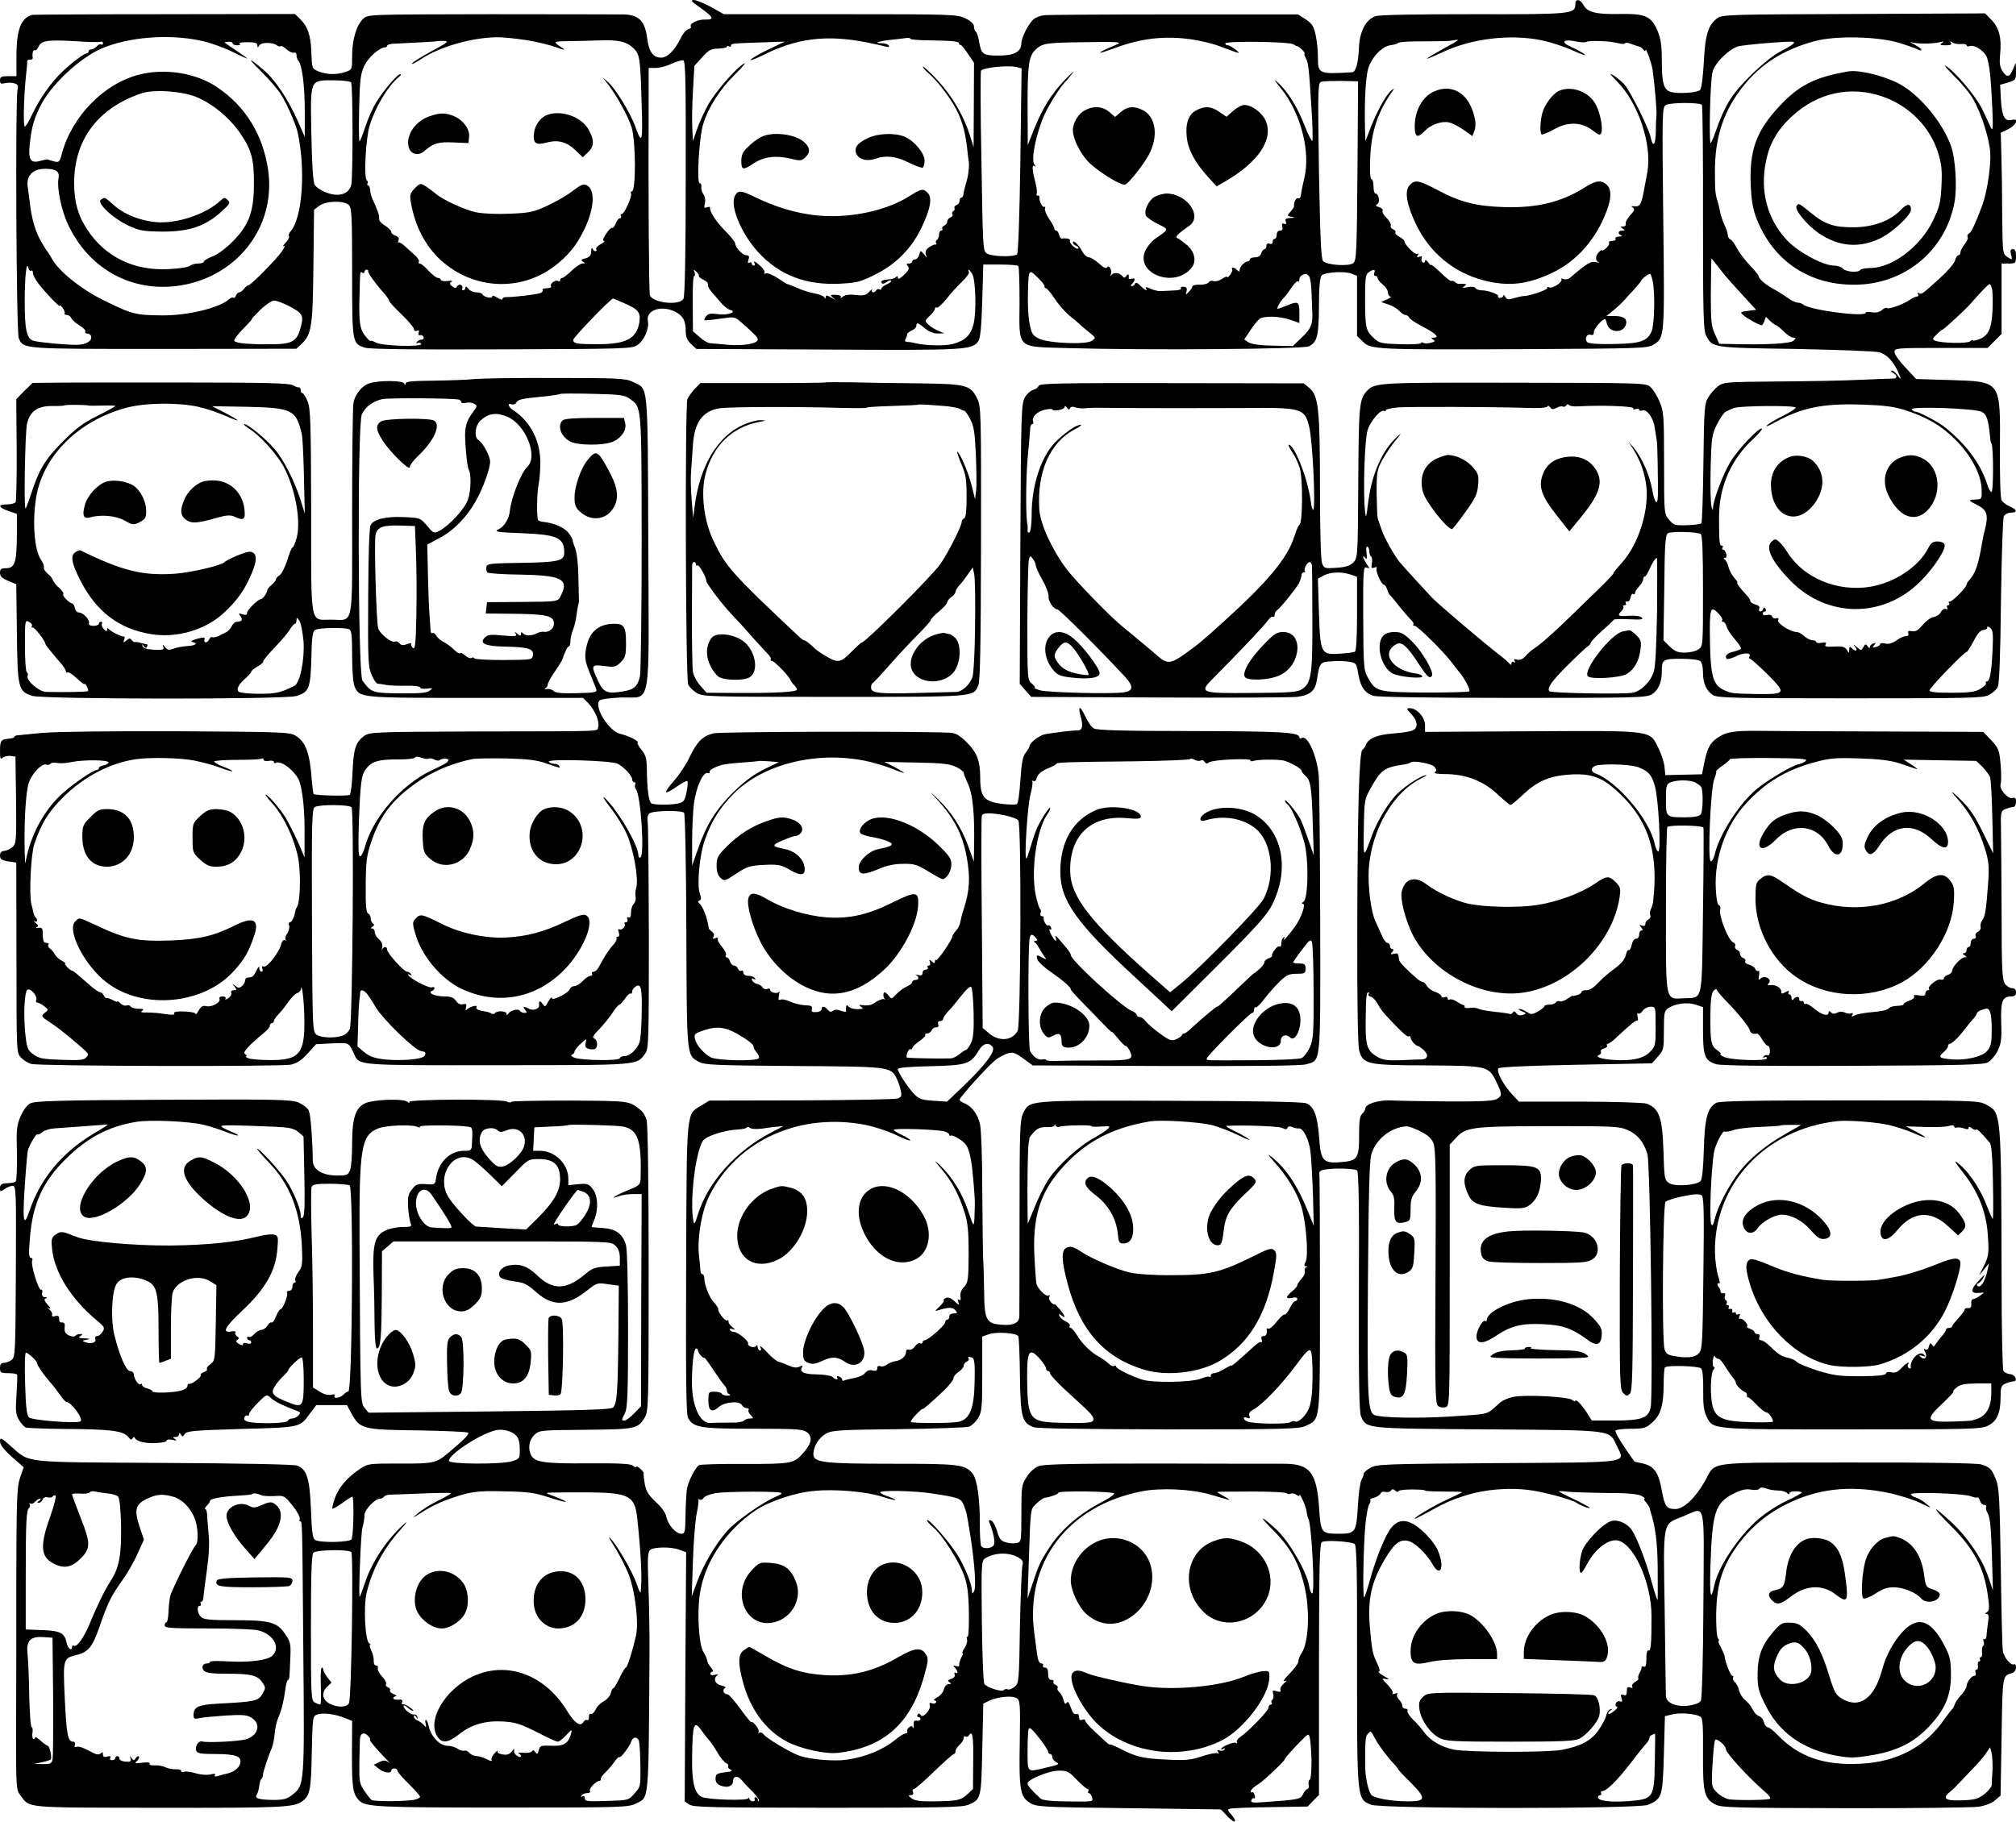 <?xml version="1.0" standalone="no"?>
<!DOCTYPE svg PUBLIC "-//W3C//DTD SVG 20010904//EN"
 "http://www.w3.org/TR/2001/REC-SVG-20010904/DTD/svg10.dtd">
<svg version="1.0" xmlns="http://www.w3.org/2000/svg"
 width="979pt" height="885pt" viewBox="0 0 979 885"
 preserveAspectRatio="xMidYMid meet">
<g transform="translate(0,885) scale(0.1,-0.1)"
fill="#000000" stroke="none">
<path d="M3400 8813 c66 -47 71 -59 25 -58 -36 2 -79 -20 -70 -35 3 -4 -3 -10
-13 -12 -10 -3 -26 -21 -35 -41 -29 -60 -66 -97 -96 -97 -40 0 -60 28 -69 99
-11 81 -42 110 -117 111 -27 0 -317 1 -644 1 -594 -1 -594 -1 -617 -22 -33
-31 -54 -102 -54 -180 0 -66 0 -67 -31 -78 -43 -15 -93 -14 -132 2 -32 14 -32
14 -35 91 -2 83 -18 129 -57 166 l-23 22 -629 -1 c-345 0 -635 -2 -644 -3 -56
-12 -79 -70 -79 -198 l0 -100 -40 0 c-33 0 -40 -3 -40 -20 0 -17 5 -19 24 -14
14 3 34 3 46 -1 17 -5 20 -12 15 -32 -11 -47 -6 -1179 6 -1206 24 -53 12 -52
705 -52 l643 1 25 23 c49 47 55 84 58 379 l3 273 25 19 c32 25 121 27 144 4
14 -13 16 -57 16 -327 0 -345 0 -346 63 -366 21 -7 240 -10 662 -8 592 2 633
3 659 20 34 22 60 81 52 118 -10 53 67 79 134 44 37 -19 50 -43 50 -93 0 -28
7 -45 26 -63 l26 -24 635 -3 c672 -4 705 -2 734 41 10 16 15 68 19 197 l5 175
82 0 c45 0 84 -3 88 -7 4 -3 6 -83 6 -176 -1 -233 -20 -215 241 -223 374 -11
1141 -5 1165 9 40 22 47 50 48 194 0 91 5 142 13 150 16 16 111 22 145 9 l27
-11 0 -146 0 -146 28 -27 c38 -39 65 -40 773 -37 568 3 608 4 637 21 56 34 56
29 49 616 -6 520 -5 539 13 549 24 13 167 13 175 0 3 -5 6 -253 5 -550 0 -468
2 -544 15 -570 31 -59 27 -59 435 -65 206 -4 389 -11 406 -16 36 -11 64 -40
88 -88 20 -43 21 -52 0 -23 -8 12 -21 22 -27 22 -7 0 -4 -5 6 -11 24 -14 21
-29 -5 -28 -13 0 -84 -3 -158 -6 -74 -4 -253 -7 -397 -8 -249 -2 -263 -3 -290
-23 -15 -12 -37 -36 -48 -55 -18 -31 -20 -56 -23 -319 -2 -157 -6 -288 -10
-292 -4 -4 -35 -8 -70 -9 -59 -2 -65 0 -87 27 -24 29 -24 31 -24 276 0 230 -2
251 -22 297 -11 27 -31 59 -43 70 -22 21 -26 21 -662 22 -666 1 -677 1 -717
-41 -36 -40 -39 -69 -41 -443 -2 -361 -3 -368 -24 -389 -16 -16 -37 -23 -81
-26 -58 -4 -61 -3 -71 22 -6 17 -10 159 -10 363 0 382 -7 451 -51 488 l-28 23
-641 1 c-540 1 -642 -1 -646 -13 -3 -8 -15 -17 -27 -20 -12 -3 -30 -19 -40
-36 -17 -29 -19 -75 -22 -711 l-3 -681 28 -32 28 -31 619 -3 c340 -2 642 0
671 3 64 8 89 29 97 82 13 85 15 88 75 91 30 2 69 1 86 -3 29 -5 32 -10 39
-53 10 -66 33 -100 75 -112 21 -6 289 -10 678 -10 588 0 646 1 673 17 31 19
49 58 49 109 0 61 4 64 94 64 50 0 87 -5 94 -12 7 -7 12 -31 12 -55 0 -52 16
-88 48 -109 22 -14 93 -16 666 -16 574 0 646 1 674 16 17 9 37 26 43 38 8 15
13 145 16 417 3 220 9 403 14 413 5 10 21 18 34 18 34 0 31 15 -5 30 -17 7
-35 21 -40 30 -6 10 -9 120 -8 252 2 331 7 324 -242 332 l-165 5 -52 56 c-29
30 -53 64 -53 75 0 19 7 20 226 20 l226 0 34 34 34 34 0 171 0 171 35 0 c33 0
35 2 35 35 0 25 -4 35 -15 35 -12 0 -14 -7 -9 -27 7 -27 7 -27 -17 -12 -24 16
-24 18 -26 200 0 101 -2 234 -4 294 l-3 110 37 18 c38 19 53 53 19 45 -36 -10
-50 14 -55 94 l-4 76 38 11 c37 11 39 14 39 54 l-1 42 -14 -32 c-17 -40 -29
-41 -51 -8 -13 20 -15 39 -11 83 8 77 -5 129 -43 166 l-30 31 -638 -3 c-600
-2 -638 -3 -662 -20 -45 -33 -60 -82 -66 -215 -4 -69 -11 -127 -18 -134 -13
-14 -111 -20 -144 -9 -33 11 -42 44 -42 152 0 75 -5 106 -21 145 -31 71 -58
83 -184 81 -115 -2 -156 8 -175 43 -16 30 -40 33 -40 5 0 -48 -14 -50 -495
-49 -285 0 -460 -3 -477 -10 -47 -18 -76 -76 -79 -156 -3 -73 -15 -115 -33
-116 -164 -10 -166 -8 -166 76 0 30 -5 77 -11 105 -9 42 -17 55 -48 76 l-38
24 -604 0 c-332 0 -615 -2 -629 -4 -14 -1 -35 -9 -46 -16 -24 -15 -64 -90 -64
-120 0 -41 -35 -60 -109 -60 -78 0 -86 6 -96 67 -4 24 -11 45 -16 49 -5 3 -9
14 -9 24 0 13 -14 27 -40 40 -40 20 -55 21 -608 21 l-567 0 -62 35 c-34 18
-71 34 -84 34 -18 0 -11 -8 31 -37z m-2432 -159 c42 -8 112 -32 155 -53 42
-21 77 -37 77 -35 0 2 -25 20 -55 40 -30 20 -55 37 -55 38 0 1 9 2 20 3 11 1
20 -2 20 -8 0 -5 10 -9 23 -9 13 0 17 3 10 8 -6 4 11 7 38 7 37 0 49 -4 49
-15 0 -13 1 -13 10 0 10 16 66 15 86 -1 6 -5 14 -6 17 -3 3 3 16 -4 28 -15 13
-12 29 -19 36 -17 8 3 13 -2 13 -12 0 -10 4 -22 9 -27 18 -20 31 -120 31 -243
l0 -127 -33 75 c-48 109 -110 202 -168 251 -77 66 -80 60 -7 -12 36 -35 78
-84 93 -109 29 -45 73 -147 81 -185 39 -183 22 -412 -34 -478 -8 -9 -12 -20
-9 -24 4 -4 -3 -18 -15 -31 -13 -14 -17 -22 -9 -17 7 4 3 -7 -10 -26 -29 -41
-150 -164 -162 -164 -5 0 -14 -8 -21 -17 -7 -10 -18 -18 -24 -18 -5 0 -13 -7
-16 -16 -4 -9 -9 -14 -13 -10 -3 3 -14 -1 -23 -9 -44 -40 -196 -77 -315 -77
-138 1 -151 4 -295 75 -109 54 -220 144 -250 204 -8 15 -18 30 -21 33 -3 3
-17 25 -31 50 -26 45 -45 110 -53 185 -3 22 -7 56 -10 75 -9 56 23 90 84 90
55 0 72 -13 65 -49 -8 -41 13 -146 42 -212 97 -216 298 -334 525 -309 292 33
492 283 451 565 -25 170 -109 308 -247 401 -102 70 -255 94 -381 61 -171 -44
-326 -204 -374 -385 -10 -39 -13 -42 -38 -36 -15 4 -28 8 -30 9 -2 2 -17 -1
-34 -6 -49 -14 -61 3 -54 76 9 85 19 122 51 188 51 104 192 236 300 282 130
55 319 70 473 39z m1589 1 c51 -8 116 -24 145 -35 29 -11 45 -14 35 -7 -55 36
-55 36 23 37 41 1 111 2 155 4 89 3 129 -6 163 -40 29 -28 32 -50 38 -274 6
-182 2 -196 -31 -105 -22 64 -95 183 -131 215 l-28 25 27 -35 c42 -54 98 -156
114 -208 21 -68 22 -312 1 -312 -5 0 -7 -4 -4 -9 8 -12 -32 -101 -45 -101 -6
0 -7 -4 -4 -10 3 -5 1 -10 -5 -10 -6 0 -15 -12 -20 -26 -6 -14 -13 -23 -17
-21 -5 3 -18 -11 -30 -29 -14 -21 -18 -34 -10 -34 7 -1 -1 -8 -16 -16 -15 -8
-25 -19 -22 -24 4 -6 2 -10 -4 -10 -5 0 -12 6 -14 13 -3 6 -6 0 -6 -14 -1 -20
-8 -28 -28 -34 -21 -5 -24 -8 -12 -16 12 -7 11 -9 -3 -9 -9 0 -33 -16 -52 -35
-20 -19 -41 -35 -46 -35 -6 0 -10 -5 -10 -11 0 -5 -5 -7 -10 -4 -13 8 -42 -14
-34 -26 3 -5 -7 -9 -21 -9 -14 0 -24 -4 -20 -9 3 -5 -3 -12 -12 -15 -28 -8
-136 -20 -160 -19 -13 1 -23 -3 -23 -9 0 -6 -11 -3 -25 6 -15 10 -25 12 -25 6
0 -13 -43 -2 -48 11 -2 5 -15 9 -29 9 -14 0 -32 8 -39 18 -8 10 -13 12 -14 5
0 -7 -5 -13 -11 -13 -5 0 -8 4 -4 9 3 5 0 13 -6 17 -6 3 -15 1 -19 -7 -7 -10
-11 -10 -25 1 -13 10 -13 15 -3 21 8 5 0 7 -19 4 -18 -2 -33 1 -33 6 0 5 -6 9
-13 9 -8 0 -28 16 -46 35 -17 19 -36 35 -42 35 -6 0 -8 4 -5 9 3 5 -6 20 -20
32 -15 13 -37 34 -50 45 -12 12 -26 19 -29 16 -3 -4 -3 1 0 10 4 11 0 18 -14
23 -12 3 -21 12 -21 19 0 6 -14 20 -30 30 -18 10 -30 25 -29 34 2 15 -5 36
-33 97 -5 11 -10 30 -11 43 0 12 -5 22 -10 22 -4 0 -6 4 -2 9 3 5 1 12 -4 15
-15 10 -5 205 14 266 28 92 90 194 144 238 8 6 10 12 4 12 -13 0 -80 -78 -116
-137 -15 -23 -38 -74 -51 -113 -13 -39 -26 -74 -30 -77 -3 -3 -4 68 -2 158 3
142 7 171 25 209 19 41 74 90 101 90 5 0 10 4 10 8 0 5 17 10 38 10 104 5 198
10 207 12 6 1 21 2 35 1 20 -1 11 -9 -45 -39 -73 -39 -125 -72 -112 -72 4 0
24 11 45 25 88 58 241 102 362 104 30 1 96 -6 147 -14z m1653 -11 c41 -8 83
-18 94 -21 12 -3 16 -1 12 6 -4 6 -19 11 -33 11 -43 0 -21 9 38 16 29 3 64 7
77 9 12 2 22 1 22 -3 0 -4 44 -8 98 -8 111 -2 141 -5 139 -15 -1 -4 2 -7 7 -7
5 0 21 -20 37 -44 l29 -43 -1 -205 -1 -205 -17 55 c-31 98 -87 193 -156 268
-37 40 -70 71 -73 68 -2 -3 10 -17 27 -32 47 -39 119 -137 145 -196 23 -54 33
-92 42 -163 2 -22 6 -56 9 -75 2 -19 -2 -60 -11 -90 -9 -30 -16 -61 -16 -67
-1 -7 -5 -13 -10 -13 -4 0 -8 -7 -8 -15 0 -9 -7 -18 -15 -21 -8 -4 -13 -10
-10 -14 3 -5 1 -11 -5 -15 -6 -4 -8 -11 -5 -16 4 -5 -1 -12 -9 -15 -9 -3 -16
-13 -16 -20 0 -8 -7 -17 -15 -20 -8 -4 -12 -10 -9 -15 3 -5 0 -9 -5 -9 -6 0
-11 -9 -11 -19 0 -11 -5 -23 -10 -26 -6 -4 -8 -11 -4 -16 3 -5 2 -8 -3 -7 -4
2 -18 -4 -31 -13 -16 -11 -20 -22 -16 -35 6 -18 5 -17 -9 1 -17 20 -17 20 -23
-2 -3 -13 -13 -23 -20 -23 -8 0 -14 -4 -14 -10 0 -5 -7 -10 -16 -10 -13 0 -14
-3 -5 -13 8 -10 4 -20 -19 -42 -20 -19 -30 -24 -30 -14 0 8 -3 10 -8 4 -4 -5
-20 -11 -36 -12 -31 -2 -43 -9 -33 -19 4 -4 13 -1 22 6 9 7 18 10 22 7 3 -4
-6 -12 -21 -18 -14 -7 -26 -16 -26 -21 0 -5 -4 -7 -9 -3 -5 3 -12 1 -16 -5 -9
-15 -27 -12 -20 3 4 6 -2 2 -13 -9 -15 -18 -26 -21 -65 -17 -32 4 -52 1 -64
-8 -9 -8 -14 -9 -10 -3 4 7 -5 11 -24 12 -29 1 -30 0 -13 -15 15 -12 13 -12
-8 1 -21 12 -28 13 -28 4 0 -10 -2 -10 -8 -1 -4 6 -25 14 -47 18 -22 4 -59 15
-82 26 -24 10 -45 19 -49 19 -3 0 -24 13 -47 29 -23 15 -49 26 -57 23 -8 -3
-12 -1 -8 3 4 4 -4 19 -18 32 -26 24 -40 30 -29 13 3 -5 1 -10 -4 -10 -6 0
-11 5 -11 11 0 5 -5 7 -11 3 -8 -4 -9 0 -4 15 5 16 2 21 -10 21 -19 0 -54 38
-55 58 0 7 -22 34 -48 60 -43 43 -78 96 -74 114 1 4 -6 4 -15 1 -13 -5 -15 -2
-10 19 4 14 1 33 -7 44 -7 10 -12 27 -10 37 1 9 -2 17 -8 17 -16 0 -3 225 17
288 25 81 81 169 154 240 36 36 56 60 45 54 -38 -20 -142 -140 -177 -204 -19
-35 -43 -88 -53 -118 l-19 -55 -3 60 c-2 33 -1 115 3 182 l7 123 37 41 c32 36
43 42 79 43 23 1 42 5 42 9 0 5 5 5 10 2 6 -3 10 -2 10 3 0 11 1 11 143 16
l118 4 -79 -38 c-44 -21 -83 -44 -87 -50 -4 -6 21 3 56 20 167 85 311 103 509
64z m1574 15 c44 -6 107 -21 140 -34 104 -39 104 -39 76 -16 -14 11 -31 21
-37 21 -7 0 -13 4 -13 9 0 13 310 9 330 -4 8 -5 18 -10 21 -10 8 0 42 -35 34
-35 -3 0 0 -10 6 -22 13 -24 15 -42 28 -248 5 -80 7 -149 4 -154 -3 -4 -19 27
-36 70 -35 91 -81 166 -127 209 -27 25 -25 20 11 -25 97 -120 145 -311 112
-439 -7 -29 -14 -64 -15 -76 -1 -13 -7 -21 -14 -18 -10 4 -22 -20 -20 -38 1
-4 -7 -16 -17 -27 -18 -20 -18 -21 5 -25 20 -4 19 -4 -6 -6 -21 -1 -27 -5 -22
-17 4 -11 2 -15 -8 -11 -10 4 -12 0 -9 -14 4 -13 0 -19 -11 -19 -9 0 -16 -8
-16 -20 0 -11 -4 -20 -10 -20 -5 0 -10 -7 -10 -15 0 -9 -6 -12 -15 -9 -9 4
-15 0 -15 -10 0 -9 -4 -16 -9 -16 -5 0 -13 -9 -16 -20 -4 -13 -15 -20 -31 -20
-13 0 -24 -4 -24 -10 0 -5 -5 -10 -11 -10 -14 0 -39 -26 -39 -41 0 -10 -3 -10
-12 -1 -13 13 -32 17 -24 4 2 -4 -2 -16 -10 -27 -8 -10 -14 -15 -14 -11 0 5
-12 1 -26 -9 -14 -9 -33 -14 -42 -10 -8 3 -19 0 -23 -7 -4 -6 -24 -12 -43 -11
-20 1 -36 -3 -36 -9 0 -5 -8 -17 -17 -26 -16 -16 -16 -16 -11 3 4 15 0 21 -14
22 -10 1 -16 -2 -13 -8 4 -5 -13 -10 -37 -10 -24 -1 -52 -3 -63 -3 -11 -1 -33
5 -49 12 -16 8 -25 9 -22 3 12 -18 -3 -12 -26 11 -14 14 -23 18 -26 10 -2 -7
-9 -12 -15 -12 -8 0 -7 4 1 12 17 17 15 31 -3 24 -8 -3 -14 -2 -14 2 3 19 -2
25 -11 12 -7 -10 -12 -11 -17 -4 -13 18 -40 23 -53 11 -10 -9 -11 -9 -6 0 9
17 -9 50 -18 34 -5 -7 -18 -1 -39 19 -18 16 -40 30 -49 30 -10 0 -24 13 -32
28 -16 32 -46 60 -46 44 0 -5 7 -13 16 -16 9 -4 14 -9 10 -13 -8 -9 -47 28
-40 38 5 8 -18 14 -39 10 -5 -1 -11 8 -14 19 -3 11 -9 20 -14 20 -5 0 -9 4 -9
10 0 5 -11 26 -25 46 -14 21 -23 44 -20 51 2 8 1 11 -4 8 -9 -5 -27 32 -23 48
1 4 -3 7 -9 7 -5 0 -8 4 -5 8 3 5 1 24 -3 43 -19 73 -21 100 -8 93 9 -6 9 -5
0 7 -18 23 10 158 51 246 30 61 78 136 106 163 3 3 16 19 29 35 13 17 -3 2
-36 -31 -66 -68 -112 -141 -154 -248 l-28 -71 -1 190 c0 199 6 241 37 272 33
33 52 36 243 38 139 3 179 1 160 -8 -70 -30 -90 -40 -87 -43 1 -2 34 9 72 23
127 47 240 60 369 42z m1704 -5 c42 -9 111 -31 152 -50 41 -19 66 -27 55 -18
-11 9 -40 25 -65 36 -53 23 -40 40 22 27 21 -5 44 -6 50 -3 15 9 119 5 157 -6
16 -4 31 -5 33 0 2 4 14 3 28 -3 14 -5 31 -11 39 -13 8 -1 18 -9 22 -16 5 -7
9 -8 9 -3 1 21 31 -61 36 -99 10 -76 21 -201 18 -216 -1 -8 -3 -43 -3 -77 -1
-67 -14 -84 -25 -30 -8 42 -99 225 -128 257 -13 14 -36 34 -53 44 -23 14 -18
7 18 -30 103 -104 170 -305 147 -439 -5 -27 -12 -63 -15 -80 -13 -75 -21 -90
-46 -87 -18 2 -20 0 -10 -6 11 -8 9 -15 -13 -38 -14 -16 -24 -35 -21 -41 2 -7
-3 -13 -13 -13 -15 0 -15 -2 -2 -10 13 -8 12 -10 -2 -10 -21 0 -24 -16 -5 -23
6 -3 2 -6 -11 -6 -13 -1 -20 -5 -17 -11 3 -5 -3 -10 -15 -10 -12 0 -19 -4 -16
-9 3 -4 -3 -16 -14 -26 -11 -10 -20 -15 -20 -11 0 4 -7 1 -15 -8 -18 -18 -19
-42 -2 -50 6 -3 2 -3 -11 0 -27 7 -43 -3 -130 -77 -7 -6 -21 -8 -30 -4 -9 3
-13 3 -10 -1 11 -11 -41 -47 -58 -40 -8 3 -13 2 -10 -2 5 -9 -85 -40 -114 -40
-8 0 -30 -5 -47 -10 -27 -9 -35 -8 -43 6 -5 9 -10 12 -10 6 0 -6 -7 -11 -15
-11 -8 0 -12 4 -10 8 6 9 -50 29 -81 29 -13 0 -26 5 -29 11 -4 6 -20 8 -38 4
-24 -5 -28 -4 -17 4 13 10 13 11 0 12 -8 1 -19 1 -24 0 -4 -1 -14 3 -20 9 -7
5 -15 8 -18 5 -2 -3 -26 15 -51 40 -26 25 -47 42 -47 38 0 -4 -7 2 -15 13 -9
12 -14 14 -15 6 0 -7 -5 -10 -11 -7 -6 4 -8 13 -5 21 3 9 0 11 -11 7 -12 -5
-14 -3 -8 7 5 8 4 11 -3 7 -10 -7 -62 46 -62 62 0 4 -11 14 -25 21 -13 7 -22
17 -19 22 3 4 -2 11 -11 14 -9 4 -14 12 -11 19 2 7 -7 23 -20 36 -14 13 -23
28 -20 35 3 7 -5 15 -17 18 -17 5 -19 8 -8 15 14 9 7 51 -10 51 -5 0 -9 16 -9
35 0 19 -4 35 -10 35 -6 0 -9 38 -6 103 5 125 35 219 103 317 16 23 16 24 1
12 -25 -20 -68 -96 -100 -177 l-27 -70 -2 45 c-4 166 3 284 21 323 23 53 67
94 106 98 16 2 31 7 34 11 3 3 43 7 90 7 147 1 153 1 177 5 13 3 23 3 23 1 0
-2 -34 -22 -75 -44 -41 -23 -75 -43 -75 -46 0 -2 33 12 74 31 141 67 330 90
484 58z m1737 -13 c39 -12 78 -26 88 -31 9 -6 17 -6 17 -2 0 5 -15 16 -32 25
-25 13 -27 15 -8 10 28 -7 103 -6 134 3 17 4 18 3 6 -5 -12 -8 -8 -11 18 -11
24 0 31 3 26 13 -6 9 -4 9 7 1 8 -6 26 -9 42 -8 15 2 27 -1 27 -6 0 -5 6 -7
14 -4 23 9 72 -23 84 -53 13 -35 20 -95 27 -248 4 -97 3 -115 -7 -95 -6 14
-25 54 -42 90 -30 62 -137 189 -179 211 -10 6 10 -18 45 -53 35 -34 77 -85 92
-113 39 -70 77 -190 81 -257 4 -63 -15 -190 -38 -253 -34 -91 -52 -130 -64
-138 -8 -5 -11 -12 -8 -18 4 -5 -3 -21 -14 -35 -12 -15 -21 -33 -21 -40 0 -8
-4 -14 -10 -14 -5 0 -12 -11 -16 -25 -3 -13 -34 -50 -69 -82 -90 -82 -94 -85
-107 -77 -7 4 -8 3 -4 -4 4 -7 2 -12 -4 -12 -7 0 -24 -8 -38 -18 -34 -22 -101
-46 -109 -38 -4 3 -14 -1 -24 -10 -11 -10 -28 -14 -48 -11 -17 3 -31 2 -31 -2
0 -23 -274 13 -304 40 -6 5 -17 9 -26 9 -10 0 -35 12 -56 28 -21 15 -51 33
-66 41 -32 16 -68 48 -68 60 0 4 -19 28 -42 52 -24 25 -52 62 -63 83 -11 21
-25 41 -32 43 -7 3 -13 13 -13 23 0 9 -7 31 -16 48 -8 17 -17 44 -20 59 -3 16
-8 37 -11 48 -13 41 -15 52 -15 150 -1 169 43 301 142 422 85 105 196 174 342
213 101 28 311 23 413 -9z m-8737 6 c6 3 12 0 12 -7 0 -6 -4 -9 -9 -6 -5 3
-14 -1 -21 -9 -7 -8 -19 -15 -26 -15 -8 0 -14 -4 -14 -10 0 -5 -5 -10 -11 -10
-11 0 -76 -49 -118 -90 -52 -49 -108 -129 -141 -198 -18 -39 -36 -69 -40 -67
-8 5 -4 152 6 245 4 36 7 68 6 73 -1 4 5 7 13 7 8 0 14 3 14 8 -4 21 2 43 10
38 4 -3 13 5 19 19 13 29 49 33 192 24 52 -4 101 -4 108 -2z m8220 -10 c-7 -7
-35 -23 -62 -37 -67 -35 -197 -158 -244 -233 -22 -34 -49 -93 -62 -132 -13
-38 -27 -74 -32 -80 -10 -12 -4 292 8 344 9 44 86 119 130 127 38 7 158 18
227 21 38 2 45 0 35 -10z m-5378 -651 c0 -356 -4 -576 -11 -587 -18 -35 -149
-21 -163 17 -5 12 -8 496 -6 972 l0 132 34 0 c19 0 53 9 77 20 24 11 50 19 57
17 11 -2 13 -104 12 -571z m1608 538 l23 -6 -6 -447 c-4 -272 -10 -450 -16
-456 -14 -14 -119 -12 -145 3 -21 11 -21 18 -28 447 -5 240 -5 439 -2 442 16
16 134 27 174 17z m-3233 -74 c9 -14 9 -458 1 -497 -11 -46 -60 -62 -122 -38
-24 9 -50 26 -56 38 -8 14 -13 99 -16 245 -5 271 -9 262 109 262 43 0 81 -5
84 -10z m4887 -430 c-3 -393 -5 -436 -20 -448 -21 -17 -129 -10 -147 10 -10
10 -14 118 -20 440 -6 406 -5 427 12 431 10 3 54 4 98 4 l80 -2 -3 -435z
m-5639 359 c79 -32 162 -101 214 -177 55 -81 67 -126 66 -247 0 -133 -24 -198
-102 -277 -32 -33 -74 -64 -98 -73 -24 -9 -43 -21 -43 -26 0 -5 -13 -9 -28 -9
-15 0 -33 -5 -39 -11 -6 -6 -51 -14 -100 -16 -173 -10 -314 59 -402 196 -43
66 -61 133 -61 222 0 209 114 363 325 435 60 21 196 12 268 -17z m7420 -862
c12 -15 52 -60 89 -100 l66 -72 -40 -5 c-38 -5 -39 -6 -22 -21 19 -17 78 -49
89 -49 3 0 9 9 13 20 l8 21 21 -21 c12 -11 25 -20 28 -20 4 0 20 -13 37 -30
16 -16 37 -30 46 -30 14 0 15 -2 1 -15 -14 -14 -135 -21 -307 -16 l-53 1 -21
47 c-18 40 -20 66 -20 182 1 75 1 147 2 161 l1 25 20 -25 c11 -14 30 -38 42
-53z m-8222 18 c5 4 9 -2 9 -11 0 -9 11 -31 24 -48 37 -49 106 -120 106 -111
0 5 6 0 14 -10 8 -11 12 -23 10 -27 -3 -5 2 -8 11 -8 8 0 18 -7 21 -15 3 -8
21 -24 40 -36 19 -11 32 -25 28 -30 -3 -5 1 -9 10 -9 8 0 16 -6 18 -12 8 -23
-24 -43 -69 -43 -46 -1 -175 11 -208 19 -35 9 -45 51 -45 190 0 124 9 205 18
163 2 -9 8 -15 13 -12z m1637 -2 c-3 -8 37 -63 80 -111 12 -14 22 -29 22 -34
0 -4 27 -34 60 -65 33 -32 60 -64 60 -71 0 -8 6 -12 14 -9 10 4 13 1 9 -9 -3
-9 0 -14 7 -12 7 2 15 -3 17 -9 3 -7 -2 -13 -11 -13 -8 0 -18 -5 -22 -12 -4
-6 -3 -8 4 -4 6 3 14 2 17 -4 11 -17 -195 -11 -222 7 -13 7 -23 10 -23 7 0 -4
-11 5 -24 21 -29 34 -34 69 -30 200 3 125 2 117 14 110 6 -3 10 -1 10 4 0 6 5
11 10 11 6 0 9 -3 8 -7z m1606 -24 c-2 -3 8 -11 22 -18 14 -6 24 -16 22 -23
-2 -6 5 -21 16 -34 12 -13 32 -37 46 -53 14 -17 34 -33 45 -36 38 -10 -12 -28
-59 -21 -33 5 -46 3 -56 -9 -7 -8 -11 -17 -9 -20 3 -2 37 1 76 7 70 10 71 10
103 -18 67 -59 80 -73 80 -83 0 -20 -68 -32 -142 -26 -40 4 -81 7 -91 8 -10 1
-33 14 -50 30 l-32 28 -1 135 c-1 74 2 134 7 134 5 0 5 8 2 17 -6 15 -5 16 9
3 9 -8 14 -18 12 -21z m1328 9 c16 -31 20 -182 6 -241 -14 -56 -41 -82 -102
-98 -37 -10 -133 -8 -181 4 -11 3 -28 6 -38 6 -12 1 -15 5 -10 14 4 6 8 17 8
22 0 6 10 14 23 20 12 5 22 15 22 22 0 19 8 16 42 -12 18 -16 42 -25 61 -25
l32 1 -30 13 c-17 7 -39 21 -48 31 -17 16 -16 18 8 41 14 12 25 28 25 34 0 6
4 9 9 6 5 -3 26 16 47 42 20 26 55 64 76 84 22 21 37 42 33 48 -3 5 -4 10 -1
10 3 0 11 -10 18 -22z m328 -27 c14 -14 24 -29 23 -33 -2 -5 1 -8 6 -8 5 0 23
-21 40 -47 17 -27 49 -64 71 -83 23 -19 52 -43 64 -55 13 -11 33 -28 46 -38
21 -18 21 -19 3 -32 -26 -20 -209 -13 -257 10 -31 15 -36 23 -46 72 -7 30 -10
101 -8 158 3 113 3 112 58 56z m1624 34 c-4 -8 -1 -15 5 -15 6 0 11 -5 11 -11
0 -6 11 -20 25 -31 14 -11 25 -28 25 -39 0 -10 6 -19 13 -20 6 0 -1 -6 -17
-13 l-29 -13 35 -12 c20 -6 44 -21 53 -31 10 -11 24 -20 30 -20 7 0 15 -6 18
-12 2 -7 30 -26 61 -42 66 -34 89 -56 60 -56 -15 0 -16 -2 -5 -9 12 -8 9 -11
-11 -16 -15 -4 -32 -4 -37 0 -6 3 -11 3 -11 -2 0 -4 -45 -7 -100 -5 -93 3
-102 5 -129 30 -39 37 -41 49 -42 186 0 103 2 122 17 133 24 17 35 16 28 -2z
m-317 -17 c6 -7 11 -42 12 -78 1 -36 3 -72 3 -80 5 -72 -3 -94 -48 -137 l-46
-44 -96 2 c-64 1 -104 7 -119 16 l-21 14 29 43 c15 24 36 49 44 56 21 17 99
15 153 -4 l42 -15 0 49 c0 56 -6 59 -63 35 -20 -8 -39 -15 -42 -15 -8 0 11 35
28 52 7 7 25 30 38 50 14 21 29 35 32 31 4 -3 7 1 7 10 0 13 12 24 31 26 4 1
11 -5 16 -11z m1669 -25 c12 -58 8 -209 -5 -241 -21 -50 -55 -61 -185 -63 -74
-2 -121 2 -128 9 -15 15 -2 43 17 36 10 -4 15 0 15 13 0 16 40 63 54 63 2 0 7
-11 10 -24 11 -43 78 -46 91 -4 10 28 -9 43 -55 43 l-39 0 37 30 c20 16 43 39
52 49 8 10 30 34 48 53 17 19 32 37 32 40 0 7 33 32 42 33 4 0 10 -17 14 -37z
m1647 -35 c4 -12 5 -59 3 -104 -4 -91 -20 -126 -68 -143 -16 -6 -28 -7 -28 -4
0 3 -6 1 -13 -5 -14 -12 -139 -9 -169 3 -15 6 -15 9 7 31 13 13 27 24 30 24 5
0 117 103 138 129 42 48 83 91 88 91 4 0 9 -10 12 -22z m-6646 -69 c73 -31 85
-46 78 -94 -14 -80 -62 -106 -200 -107 -104 0 -122 3 -121 22 1 12 179 197
193 200 1 0 23 -9 50 -21z m-1629 -13 c71 -36 78 -48 63 -103 -17 -68 -40 -83
-125 -85 -39 0 -78 -1 -86 0 -8 0 -35 2 -60 3 -25 2 -48 7 -52 13 -3 5 15 31
42 58 26 26 46 48 43 48 -3 0 16 20 41 45 26 25 56 45 67 45 11 0 41 -11 67
-24z m6262 -490 c118 7 279 1 272 -10 -3 -5 2 -7 11 -3 10 3 17 2 17 -3 0 -5
6 -7 14 -4 23 9 55 -35 62 -85 4 -25 8 -54 10 -64 3 -16 6 -191 5 -264 -1 -54
-16 -37 -28 30 -12 69 -51 157 -90 203 l-25 29 19 -30 c34 -53 54 -104 65
-166 22 -124 -32 -302 -119 -396 -22 -24 -38 -44 -37 -46 2 -2 -24 -30 -57
-63 -34 -32 -98 -95 -143 -139 -93 -90 -152 -143 -186 -165 -13 -8 -32 -25
-43 -38 -14 -15 -27 -20 -40 -16 -14 4 -17 3 -12 -6 5 -9 4 -11 -3 -6 -7 4
-12 1 -12 -6 0 -8 -3 -9 -8 -3 -4 6 -27 26 -52 45 -74 57 -293 243 -325 276
-37 39 -146 158 -160 176 -27 34 -73 117 -85 153 -8 22 -16 47 -19 55 -3 8 -5
65 -6 125 0 103 2 113 29 163 16 29 45 71 65 95 28 33 29 37 7 17 -72 -65
-123 -178 -141 -313 -11 -89 -12 -90 -17 -42 -9 92 -1 338 13 385 13 44 65
104 81 94 4 -3 8 -1 8 4 0 4 26 10 58 13 65 4 455 3 615 -2 65 -3 109 0 111 6
3 6 8 4 14 -4 7 -10 14 -11 31 -2 12 7 26 9 31 6 5 -3 12 0 16 6 3 6 9 7 13 2
3 -5 22 -8 41 -7z m1585 -16 c109 -35 180 -75 248 -143 77 -75 128 -171 130
-243 2 -46 0 -49 -23 -50 -45 -2 -45 -4 0 -26 50 -25 57 -48 39 -121 -6 -21
-12 -50 -14 -65 -17 -103 -32 -147 -62 -180 -7 -7 -13 -17 -13 -21 0 -14 -71
-86 -82 -83 -5 1 -7 -2 -3 -8 3 -5 1 -10 -5 -10 -6 0 -8 -5 -4 -11 4 -7 1 -10
-7 -7 -8 3 -18 -4 -24 -15 -5 -11 -21 -22 -35 -24 -13 -2 -37 -19 -53 -38 -21
-26 -34 -34 -52 -31 -17 3 -22 1 -18 -10 3 -9 -1 -14 -12 -14 -9 0 -30 -9 -46
-21 -20 -14 -38 -19 -54 -15 -14 4 -25 2 -25 -3 0 -5 -9 -11 -21 -14 -17 -4
-18 -3 -8 9 10 12 9 13 -5 8 -9 -3 -16 -11 -16 -18 0 -6 -5 -4 -10 4 -9 13
-12 13 -21 -3 -10 -18 -12 -18 -32 0 -19 16 -20 16 -8 1 15 -20 2 -25 -17 -6
-9 9 -12 8 -12 -7 -1 -19 -1 -19 -11 -2 -8 13 -21 18 -47 17 -56 -3 -64 -1
-56 11 5 8 -1 10 -20 7 -14 -3 -26 -1 -26 3 0 5 -8 9 -18 9 -10 0 -28 9 -40
20 -12 11 -28 20 -36 20 -31 0 -97 42 -91 57 3 10 1 13 -9 10 -8 -3 -17 0 -20
8 -3 8 -13 11 -25 8 -12 -3 -21 -1 -21 6 0 6 5 11 11 11 5 0 7 5 3 12 -6 9 -9
9 -12 0 -2 -7 -8 -12 -14 -12 -6 0 -8 6 -5 14 4 9 -3 16 -19 20 -13 4 -24 11
-24 16 0 6 -8 18 -17 28 -32 34 -53 62 -46 62 3 0 -3 10 -15 23 -11 12 -24 36
-28 52 -4 17 -12 33 -18 37 -8 6 -8 8 1 8 6 0 9 9 6 20 -3 11 -10 20 -15 20
-5 0 -6 5 -3 10 3 6 2 10 -4 10 -12 0 -13 20 -13 143 1 145 59 277 166 375 26
24 45 47 42 50 -11 10 -116 -100 -152 -160 -35 -57 -83 -183 -85 -222 -1 -18
-2 -17 -8 4 -4 14 -6 97 -4 185 4 150 6 164 31 214 15 30 34 58 42 61 8 4 24
12 36 17 25 13 304 15 304 3 0 -5 -28 -23 -62 -40 -35 -17 -70 -38 -78 -47 -8
-8 10 -1 40 16 128 70 229 92 415 86 107 -3 156 -9 210 -25z m-4049 7 c4 8 13
9 27 4 12 -4 33 -6 47 -4 14 2 54 3 90 2 178 -2 533 -2 675 -1 287 3 299 -1
322 -88 17 -64 33 -393 20 -407 -3 -2 -9 17 -12 44 -15 110 -79 273 -107 273
-4 0 4 -16 17 -36 14 -20 30 -55 37 -78 16 -58 14 -276 -3 -276 -3 0 -14 -26
-24 -57 -33 -104 -127 -217 -340 -410 -115 -104 -124 -111 -192 -160 -67 -47
-84 -49 -127 -13 -11 10 -52 45 -91 77 -38 32 -81 67 -94 78 -63 53 -221 217
-261 270 -72 96 -128 219 -133 290 -12 183 52 327 173 390 33 17 41 28 13 18
-26 -9 -83 -53 -115 -88 -65 -72 -108 -206 -108 -342 0 -48 -5 -85 -11 -89 -6
-3 -10 1 -9 12 1 11 1 21 0 24 -9 23 -9 214 0 322 7 73 13 141 13 151 1 9 5
17 10 17 5 0 7 6 4 13 -8 21 19 48 57 57 20 4 36 5 36 1 0 -4 14 -6 30 -3 17
2 30 9 30 16 0 6 5 4 11 -4 8 -11 12 -12 15 -3z m4426 -17 c26 -12 34 -37 43
-130 0 -9 3 -20 6 -25 10 -18 10 -235 0 -235 -5 0 -15 17 -21 38 -32 101 -105
198 -211 281 -32 24 -121 71 -136 71 -6 0 -15 5 -19 12 -10 15 301 5 338 -12z
m-1363 -594 c8 -5 11 -90 11 -276 0 -267 0 -269 -22 -284 -12 -9 -42 -16 -66
-16 -35 0 -49 6 -74 30 l-30 30 4 255 c2 213 5 257 18 265 16 10 141 7 159 -4z
m-1609 -86 c0 -10 4 -21 9 -24 4 -3 6 -18 3 -32 -4 -23 -2 -26 12 -21 10 4 15
3 11 -3 -7 -11 23 -80 35 -80 5 0 12 -10 16 -22 4 -13 10 -25 13 -28 4 -3 25
-27 46 -55 22 -27 48 -57 57 -66 10 -9 15 -19 11 -23 -3 -3 0 -6 7 -6 14 0
140 -125 180 -178 14 -19 30 -39 35 -45 25 -27 57 -89 50 -95 -4 -4 -100 -6
-215 -6 -232 2 -239 4 -277 72 -20 35 -22 52 -23 289 -1 235 1 252 16 246 17
-6 17 -5 1 17 -9 14 -17 29 -17 35 0 5 5 3 10 -5 7 -11 9 -5 6 23 -3 21 -1 35
5 32 5 -4 9 -15 9 -25z m-1620 -67 c0 -7 14 -39 32 -70 18 -31 31 -67 30 -80
-2 -24 25 -63 43 -63 10 0 211 -201 328 -327 43 -47 41 -69 -6 -76 -58 -9
-371 -1 -407 10 -19 6 -31 11 -26 12 5 1 -1 10 -13 20 -22 19 -22 22 -22 304
1 157 4 293 8 302 6 17 7 17 20 -1 7 -10 13 -24 13 -31z m3017 -220 c-3 -165
-8 -272 -16 -296 -16 -49 -61 -94 -103 -102 -43 -8 -394 -2 -403 7 -15 14 9
48 88 127 45 45 89 86 97 91 8 5 15 13 15 18 0 5 25 31 55 58 30 27 56 51 58
54 1 3 35 4 75 2 56 -3 69 -1 60 8 -7 7 -31 11 -62 9 -54 -4 -60 0 -36 24 8 8
11 17 8 21 -4 3 -1 6 6 6 7 0 9 5 6 10 -4 6 -1 9 7 8 7 -2 14 7 16 20 2 12 8
20 13 17 5 -4 9 -1 9 5 0 6 9 20 20 32 11 12 20 28 20 35 0 7 3 13 8 13 4 0
13 15 21 33 14 32 30 57 37 57 2 0 2 -116 1 -257z m-1676 220 c1 -10 2 -128 2
-263 1 -267 -5 -308 -51 -338 -22 -14 -57 -17 -243 -18 -254 -2 -259 0 -184
75 142 143 246 254 261 276 9 13 20 22 25 19 5 -3 9 2 9 10 0 8 6 19 13 23 15
10 87 99 105 130 6 13 12 30 12 38 0 8 5 15 12 15 6 0 8 3 5 6 -8 8 11 44 23
44 5 0 10 -8 11 -17z m188 -44 l31 -11 0 -178 c0 -114 -4 -181 -10 -185 -6 -4
-37 -8 -70 -10 -96 -6 -98 -3 -105 197 l-5 167 27 15 c33 18 88 20 132 5z
m1789 -192 c12 -13 19 -27 15 -30 -3 -4 -2 -7 4 -7 6 0 14 -10 17 -22 3 -13
21 -41 40 -62 19 -22 33 -43 30 -47 -2 -4 -18 -10 -34 -14 -32 -7 -45 -19 -36
-34 3 -5 24 0 46 11 39 20 78 18 65 -2 -3 -5 -2 -10 3 -10 6 0 44 -35 87 -77
91 -92 89 -96 -59 -94 -115 2 -121 3 -158 21 -48 23 -61 69 -64 224 -3 176 1
189 44 143z m1328 -177 c-5 -107 -13 -150 -28 -150 -5 0 -7 -4 -4 -8 3 -5 -9
-17 -27 -28 -26 -15 -51 -19 -139 -19 -76 0 -108 3 -108 12 0 12 171 189 180
186 3 -1 18 23 34 53 19 36 35 54 47 54 11 0 19 5 19 11 0 8 5 7 15 -1 13 -11
15 -31 11 -110z"/>
<path d="M2085 8285 c-72 -25 -118 -98 -99 -154 12 -33 49 -39 77 -13 40 36
67 44 140 40 l72 -3 3 31 c4 37 -29 81 -74 100 -41 17 -68 17 -119 -1z"/>
<path d="M2655 8291 c-31 -13 -55 -46 -61 -82 -8 -54 6 -66 59 -52 57 16 100
4 144 -39 l33 -32 25 24 c31 29 32 60 3 111 -35 63 -135 97 -203 70z"/>
<path d="M2015 7936 c-23 -24 -26 -32 -20 -68 20 -117 71 -214 147 -283 155
-140 380 -153 545 -32 71 53 113 104 152 186 48 101 52 189 11 211 -16 8 -29
3 -67 -26 -26 -21 -82 -53 -123 -72 -68 -32 -86 -36 -184 -40 -66 -3 -130 0
-165 7 -58 13 -162 61 -196 91 -11 9 -32 25 -47 35 -26 16 -28 16 -53 -9z"/>
<path d="M3695 8184 c-16 -8 -45 -29 -62 -47 -26 -24 -33 -39 -33 -69 0 -45 8
-46 59 -12 50 33 108 40 177 24 49 -12 56 -12 74 5 26 24 25 47 -4 74 -43 40
-156 54 -211 25z"/>
<path d="M4212 8178 c-51 -24 -67 -49 -52 -78 14 -26 52 -35 91 -21 52 18 101
12 163 -19 32 -16 62 -27 67 -24 5 3 9 18 9 34 0 36 -51 97 -97 116 -48 20
-131 17 -181 -8z"/>
<path d="M4411 7894 c-94 -58 -235 -94 -372 -94 -120 0 -245 31 -369 91 -72
35 -86 36 -101 8 -26 -49 31 -185 114 -275 102 -111 231 -160 395 -152 80 4
99 8 169 43 102 50 177 125 226 225 45 93 56 150 32 173 -22 23 -31 21 -94
-19z"/>
<path d="M5988 8311 l-32 -28 -34 23 c-40 28 -71 30 -111 9 -39 -19 -55 -64
-48 -130 6 -62 39 -123 102 -193 l43 -47 37 21 c164 94 240 205 202 296 -17
40 -67 78 -104 78 -13 0 -37 -13 -55 -29z"/>
<path d="M5268 8314 c-32 -17 -58 -61 -58 -97 0 -36 28 -97 66 -143 37 -45
167 -129 189 -120 18 7 92 101 116 148 45 89 32 180 -31 213 -41 21 -75 19
-107 -9 l-28 -24 -28 24 c-33 28 -78 31 -119 8z"/>
<path d="M5609 7895 c-32 -18 -57 -71 -43 -94 6 -9 32 -27 59 -40 53 -27 55
-22 -20 -74 -14 -11 -33 -34 -42 -52 -55 -114 142 -189 224 -85 24 30 15 76
-21 108 -19 16 -40 32 -48 35 -13 6 -1 20 57 60 67 47 -12 158 -112 157 -15
-1 -40 -7 -54 -15z"/>
<path d="M6965 8406 c-58 -25 -95 -93 -95 -171 0 -52 14 -58 50 -20 29 30 82
49 118 40 15 -3 46 -20 70 -36 l42 -30 10 26 c6 16 7 41 1 63 -25 116 -106
168 -196 128z"/>
<path d="M7574 8410 c-31 -12 -72 -65 -84 -108 -11 -41 -13 -95 -4 -105 3 -3
31 8 61 25 68 38 132 36 188 -6 30 -23 36 -25 41 -11 9 24 -4 92 -26 136 -32
62 -114 94 -176 69z"/>
<path d="M6845 7950 c-26 -29 -14 -97 34 -195 66 -134 182 -229 323 -266 121
-32 214 -22 336 36 103 49 186 134 241 246 46 96 53 155 23 182 -27 24 -52 21
-107 -14 -111 -70 -231 -100 -390 -95 -135 4 -215 24 -322 82 -93 49 -112 53
-138 24z"/>
<path d="M8975 8503 c-163 -28 -239 -67 -335 -170 -112 -120 -146 -215 -138
-387 4 -78 11 -116 31 -165 81 -200 253 -315 472 -314 242 0 442 164 486 399
14 71 5 214 -16 273 -41 118 -159 258 -260 308 -74 37 -192 65 -240 56z m167
-122 c130 -45 231 -148 270 -274 17 -56 20 -87 16 -161 -4 -81 -10 -103 -42
-169 -59 -123 -195 -227 -301 -229 -25 0 -48 -4 -51 -9 -9 -15 -71 -10 -84 6
-7 8 -27 15 -44 15 -54 0 -176 67 -230 125 -95 103 -130 238 -100 382 17 86
57 155 125 217 124 116 286 151 441 97z"/>
<path d="M8724 7849 c-10 -18 50 -91 107 -131 98 -67 198 -75 301 -25 61 30
148 112 148 139 0 31 -20 30 -49 -1 -50 -53 -133 -84 -226 -85 -98 -1 -141 13
-211 70 -59 48 -60 49 -70 33z"/>
<path d="M490 7880 c-23 -14 59 -92 134 -126 54 -25 73 -28 166 -29 128 0 206
26 282 94 44 40 48 46 34 59 -14 14 -18 14 -38 -5 -65 -59 -187 -103 -284
-103 -79 0 -174 33 -227 80 -51 45 -47 43 -67 30z"/>
<path d="M6982 6625 c-65 -28 -92 -90 -72 -165 13 -47 116 -179 141 -180 3 0
32 36 64 81 50 69 59 89 63 133 4 48 1 56 -28 89 -29 33 -80 57 -120 57 -8 -1
-30 -7 -48 -15z"/>
<path d="M7597 6629 c-53 -9 -89 -38 -106 -86 -21 -58 -4 -105 70 -198 l60
-76 55 67 c88 107 109 166 80 222 -30 58 -87 84 -159 71z"/>
<path d="M8695 6632 c-59 -20 -95 -71 -95 -134 0 -164 136 -214 221 -80 44 70
37 145 -19 195 -22 20 -76 30 -107 19z"/>
<path d="M9223 6625 c-64 -28 -88 -104 -55 -176 51 -109 129 -141 191 -79 74
75 64 207 -20 252 -40 21 -72 22 -116 3z"/>
<path d="M8602 6218 c-30 -30 3 -97 94 -190 178 -181 450 -182 630 -2 66 66
126 158 117 180 -3 8 -18 14 -34 14 -22 0 -32 -7 -45 -32 -45 -90 -163 -168
-281 -188 -159 -26 -322 41 -401 164 -25 40 -50 66 -62 66 -3 0 -11 -5 -18
-12z"/>
<path d="M6717 5762 c-38 -42 -10 -153 45 -183 30 -17 149 -28 145 -14 -2 5
-14 11 -28 13 -117 14 -177 101 -98 143 27 14 52 -9 110 -98 40 -61 52 -72 63
-55 10 17 -45 114 -93 162 -43 43 -56 50 -89 50 -25 0 -45 -7 -55 -18z"/>
<path d="M5107 5768 c-44 -34 -41 -114 7 -172 21 -25 35 -31 88 -37 84 -10
138 -2 138 21 0 24 -79 129 -126 168 -40 34 -79 41 -107 20z m100 -60 c29 -31
85 -129 79 -136 -3 -3 -30 0 -61 7 -39 9 -61 21 -80 42 -30 37 -31 49 -4 83
25 32 39 33 66 4z"/>
<path d="M7881 5783 c-57 -11 -197 -191 -170 -218 16 -16 156 -8 188 11 37 22
60 62 67 117 6 40 3 49 -19 71 -14 14 -30 25 -34 25 -4 -1 -19 -4 -32 -6z"/>
<path d="M6134 5716 c-63 -66 -100 -127 -90 -152 9 -23 120 -19 173 7 103 50
114 209 15 209 -32 0 -44 -8 -98 -64z"/>
<path d="M2305 7009 c-33 -4 -122 -7 -197 -8 -103 -1 -138 -4 -138 -13 0 -10
-2 -10 -8 0 -9 14 -118 15 -165 1 -39 -11 -73 -53 -81 -98 -3 -20 -6 -260 -6
-533 0 -571 10 -518 -103 -518 -103 0 -96 -41 -96 527 -1 429 -3 498 -17 533
-9 22 -20 40 -25 40 -5 0 -9 7 -9 15 0 8 -3 14 -7 13 -5 -1 -19 4 -31 11 -19
10 -138 13 -550 13 -290 0 -569 0 -621 -1 l-93 -1 -40 -39 -39 -40 2 -244 c1
-135 -2 -250 -5 -256 -4 -6 -23 -11 -42 -11 -46 0 -43 -15 7 -32 l41 -14 0
-105 c-1 -131 -10 -159 -52 -159 -24 0 -30 -4 -30 -22 0 -17 10 -27 39 -39
l40 -17 3 -238 c3 -268 7 -282 74 -304 51 -17 1223 -18 1282 -1 62 18 70 36
74 184 2 100 6 130 18 137 17 11 139 13 164 4 13 -5 16 -26 16 -130 0 -74 5
-133 12 -149 25 -55 23 -55 588 -55 l521 0 25 -25 c32 -32 57 -91 49 -116 -8
-23 54 -21 -590 -22 -503 -2 -521 -3 -547 -22 -41 -31 -51 -61 -56 -175 -2
-58 -9 -108 -14 -111 -11 -7 -167 -3 -175 4 -2 3 -6 33 -9 68 -9 131 -30 186
-78 215 -29 18 -62 19 -576 22 -332 1 -588 -2 -655 -8 -60 -6 -116 -11 -122
-12 -7 -1 -13 -4 -13 -7 0 -4 -12 -8 -26 -9 -39 -3 -44 -9 -44 -59 0 -38 2
-44 14 -33 8 6 25 10 38 8 l23 -3 3 -211 c2 -196 1 -212 -17 -228 -10 -9 -28
-18 -40 -19 -14 -1 -21 -8 -21 -23 0 -17 8 -23 40 -28 l39 -6 1 -462 c0 -461
0 -462 22 -485 12 -13 35 -27 50 -31 44 -11 1217 -14 1263 -3 28 7 52 23 80
55 l40 44 79 4 c83 3 79 6 106 -53 25 -55 11 -54 699 -53 689 0 672 -1 713 55
18 24 19 50 19 565 -1 296 -3 551 -6 565 -3 16 1 31 9 38 17 14 155 16 168 3
5 -5 10 -263 11 -573 2 -617 1 -604 61 -637 27 -15 81 -17 460 -20 466 -3 471
-3 500 -60 7 -15 17 -41 20 -59 6 -27 4 -32 -16 -39 -13 -4 -223 -8 -468 -9
l-445 -1 -38 -23 c-76 -47 -72 -3 -75 -791 -2 -527 0 -711 9 -727 25 -47 59
-53 317 -53 215 0 242 -2 262 -18 27 -22 21 -54 -18 -98 -47 -54 -56 -55 -285
-55 -117 1 -217 -2 -223 -6 -19 -14 -51 -78 -58 -113 -3 -19 -6 -77 -7 -128
-1 -84 -3 -92 -21 -92 -26 0 -64 43 -72 82 -4 19 -23 47 -51 72 -35 33 -47 51
-54 88 -4 26 -7 49 -5 51 2 2 -5 12 -16 22 -11 10 -20 15 -20 10 0 -4 -7 -2
-16 5 -11 10 -64 13 -217 12 -209 -2 -259 5 -277 38 -18 33 -11 75 15 100 24
23 29 23 248 25 242 2 255 5 287 58 19 31 20 56 20 722 0 412 -4 704 -10 724
-5 18 -17 40 -27 47 -60 48 -48 46 -344 48 -154 0 -283 -2 -286 -6 -2 -5 -12
-4 -21 1 -28 14 -484 12 -475 -2 4 -7 0 -6 -10 2 -16 13 -128 12 -186 -2 -61
-16 -81 -66 -81 -200 0 -58 -4 -117 -10 -131 -9 -23 -15 -26 -62 -26 -73 0
-118 28 -119 72 -2 117 -11 226 -20 245 -6 11 -28 28 -48 37 -33 15 -99 17
-656 14 -503 -2 -625 -6 -647 -17 -16 -8 -35 -33 -48 -63 -19 -44 -21 -65 -18
-178 1 -71 -1 -132 -5 -137 -8 -8 -12 -9 -54 -11 -16 -2 -23 -8 -23 -23 0 -19
1 -19 22 -5 12 9 30 16 40 16 16 0 17 -29 15 -416 -2 -399 -3 -416 -21 -430
-11 -8 -28 -14 -38 -14 -13 0 -18 -8 -18 -25 0 -22 4 -25 39 -25 22 0 41 -3
44 -7 2 -5 0 -48 -3 -98 -5 -77 -4 -95 12 -122 10 -17 25 -34 34 -37 9 -3 93
-6 187 -7 221 -1 284 -9 308 -37 12 -15 19 -18 22 -10 4 10 8 10 15 -1 9 -13
50 -22 90 -21 42 2 62 6 62 14 0 4 12 5 28 2 20 -5 23 -4 12 4 -13 8 -13 10 3
10 9 0 17 6 17 13 0 9 3 8 9 -2 7 -11 10 -10 18 3 8 15 41 18 274 25 290 8
284 6 334 75 l31 41 74 0 75 0 23 -43 c41 -73 54 -77 322 -80 129 -2 239 -7
243 -11 7 -7 -18 -33 -98 -100 -57 -48 -72 -51 -233 -50 -150 0 -155 0 -194
-26 -61 -41 -101 -87 -121 -140 -9 -26 -15 -50 -13 -53 3 -2 24 10 48 27 23
17 45 31 49 31 9 0 6 -192 -4 -207 -10 -15 -154 -18 -177 -3 -12 7 -16 40 -20
147 -6 152 -20 196 -67 214 -16 6 -269 11 -648 13 -698 4 -647 -2 -743 82 -48
42 -52 44 -52 22 0 -15 19 -40 57 -74 l58 -51 -17 -49 c-16 -44 -18 -100 -19
-529 0 -264 0 -594 -1 -734 0 -235 1 -255 19 -279 50 -66 5 -62 673 -63 606
-1 659 1 701 34 34 26 40 57 43 234 4 174 4 177 27 185 27 10 89 2 136 -18
l33 -13 -1 -165 c0 -163 5 -191 36 -223 31 -30 99 -33 700 -33 583 0 607 1
644 20 64 32 60 -6 65 725 1 94 -2 242 -5 330 -5 129 -4 163 7 175 17 17 106
18 147 1 l29 -11 -4 -605 -3 -605 22 -15 c19 -14 103 -15 671 -16 538 0 655 2
683 14 63 26 64 28 69 271 l5 221 29 14 c40 19 109 26 132 13 18 -10 19 -24
16 -216 -4 -232 2 -264 51 -294 30 -19 61 -20 477 -25 245 -3 446 -6 448 -6 2
-1 16 -15 32 -33 16 -17 33 -29 36 -25 4 4 -3 18 -16 32 -18 19 -20 26 -9 29
8 3 96 7 196 8 l183 3 27 28 28 28 0 610 c1 524 3 612 15 619 16 10 135 3 158
-9 10 -6 13 -126 12 -588 0 -653 -1 -651 67 -679 49 -21 1296 -21 1345 -1 70
30 72 39 78 245 l5 186 38 9 c39 9 112 3 135 -12 11 -6 13 -47 12 -179 -1
-192 6 -219 62 -248 27 -14 99 -16 627 -17 328 -1 620 3 649 7 32 5 64 17 80
31 l27 23 5 288 c5 304 3 293 53 308 9 3 17 15 17 26 0 12 -4 19 -8 16 -16 -9
-51 33 -56 66 -3 18 -7 202 -10 410 -5 325 -8 382 -23 420 -21 54 -30 62 -73
75 -22 6 -265 10 -651 9 -702 -1 -634 8 -690 -91 -45 -80 -103 -135 -143 -135
-43 0 -52 12 -66 90 -17 94 -39 122 -105 134 -15 3 -28 6 -29 8 -2 2 -24 34
-49 71 -26 38 -45 73 -42 78 4 5 37 9 75 9 63 0 73 3 103 30 42 36 56 86 56
189 0 40 3 76 6 79 12 12 164 7 176 -5 7 -7 11 -47 10 -105 -1 -71 3 -101 16
-128 33 -65 12 -63 703 -63 573 0 628 1 662 17 45 21 63 61 63 138 0 50 3 58
23 67 13 6 30 11 38 11 25 0 11 33 -14 35 -13 1 -28 8 -33 16 -5 8 -9 208 -9
444 -2 822 -1 810 -76 850 -36 19 -57 20 -663 20 -473 0 -631 -3 -647 -12 -42
-24 -56 -75 -60 -226 -3 -95 -8 -145 -16 -154 -22 -21 -124 -28 -152 -10 -23
15 -24 21 -28 154 -5 166 -21 209 -81 232 -13 5 -159 10 -323 10 l-298 0 -31
33 c-45 48 -81 116 -68 129 6 6 147 13 377 17 l368 7 29 33 c28 31 29 37 29
127 0 87 2 96 23 109 34 22 92 29 131 16 l36 -12 0 -112 c0 -125 8 -147 63
-165 21 -7 238 -10 662 -8 518 2 635 5 657 16 15 8 37 33 49 57 17 36 20 58
17 137 -3 103 6 127 48 127 17 0 24 6 24 20 0 13 -7 20 -19 20 -11 0 -27 10
-35 22 -13 19 -16 70 -16 343 -1 176 -2 359 -3 407 -2 82 -1 88 21 98 13 5 29
10 37 10 9 0 15 10 15 25 0 17 -4 23 -15 19 -22 -9 -68 42 -60 67 4 12 4 55 0
97 -6 69 -10 78 -45 116 l-39 41 -513 2 c-282 1 -544 2 -583 3 -109 1 -149 -5
-186 -28 -43 -26 -58 -53 -73 -127 l-11 -56 -89 -2 -89 -2 -4 40 c-2 22 -16
65 -31 94 -42 85 -22 82 -619 79 l-513 -3 0 33 c0 38 -40 82 -73 82 -19 0 -19
-2 6 -28 33 -35 35 -69 5 -81 -13 -5 -56 -11 -96 -14 -75 -6 -118 -24 -129
-55 -4 -9 -11 -20 -17 -24 -16 -11 -24 -298 -25 -878 -1 -351 3 -558 9 -582
19 -68 38 -72 330 -73 294 -2 299 -3 336 -79 29 -61 30 -68 3 -84 -16 -10 -75
-13 -243 -12 -121 1 -246 3 -276 5 -58 2 -120 -18 -120 -40 0 -7 -7 -18 -15
-25 -11 -9 -15 -34 -15 -94 0 -129 -5 -135 -102 -142 -73 -4 -85 12 -92 119
-8 107 -25 153 -63 168 -19 7 -231 11 -663 12 -703 2 -679 4 -712 -62 -15 -30
-17 -83 -17 -500 0 -256 -1 -474 -1 -483 0 -33 -27 -47 -82 -43 -79 5 -88 21
-89 164 -1 64 -3 136 -5 161 -1 25 -3 171 -4 324 0 154 -5 300 -11 325 -11 49
-40 88 -76 102 -13 5 -23 13 -23 18 0 11 140 166 175 193 13 10 38 24 55 30
28 9 36 7 78 -23 l47 -34 643 -3 c427 -1 657 1 683 8 75 21 71 -16 70 693 -1
347 -4 666 -7 707 -7 96 -55 203 -83 185 -6 -3 -11 -2 -11 3 0 25 -79 30 -518
31 -343 0 -467 4 -481 13 -11 6 -30 34 -42 61 -26 54 -36 49 -20 -8 12 -43 6
-64 -17 -63 -18 1 -108 -10 -156 -18 -28 -5 -75 -41 -76 -57 0 -5 -9 -20 -19
-33 -15 -18 -20 -49 -26 -134 -4 -61 -11 -113 -17 -116 -5 -3 -37 -3 -70 1
-89 11 -108 33 -108 125 0 86 -16 126 -70 179 -33 31 -51 41 -79 42 -181 8
-1114 5 -1146 -3 -53 -13 -81 -41 -116 -115 -16 -35 -50 -86 -75 -114 -25 -28
-43 -54 -39 -57 3 -3 26 9 51 27 26 18 49 30 52 27 3 -4 1 -27 -4 -53 -7 -38
-14 -49 -34 -54 -35 -10 -123 -10 -137 -1 -13 8 -21 68 -22 169 -1 50 -6 67
-26 91 -13 16 -22 32 -19 35 8 7 -43 33 -83 42 -54 11 -129 129 -103 161 7 8
46 13 106 16 150 5 135 -79 132 757 -3 790 1 740 -75 776 -34 17 -70 19 -373
19 -184 1 -362 -2 -395 -5z m753 -96 c59 -43 57 -23 58 -693 0 -338 -4 -632
-8 -653 -11 -50 -27 -66 -80 -75 -80 -14 -97 -6 -124 51 -35 76 -34 80 30 72
50 -7 57 -5 80 18 23 23 26 34 26 95 0 77 -9 92 -57 92 -81 0 -127 -44 -139
-133 -5 -34 0 -58 21 -108 14 -35 29 -71 31 -79 4 -13 -11 -15 -95 -17 -73 -2
-104 1 -113 11 -7 7 -22 11 -33 9 -11 -2 -14 -1 -7 3 6 3 12 12 12 19 0 7 15
35 33 61 19 27 35 54 37 59 15 43 26 65 32 65 4 0 8 11 8 24 0 14 5 37 11 53
7 15 13 42 16 58 4 32 10 67 13 75 1 3 2 8 2 11 -1 4 -2 56 -3 115 -1 64 -8
122 -16 141 -7 18 -13 36 -12 39 1 3 -8 19 -20 35 -19 26 -71 49 -123 54 -10
1 -21 4 -24 8 -9 8 -7 136 2 177 4 19 8 67 8 106 -1 105 -49 197 -131 251 -26
17 -31 38 -8 29 8 -3 18 1 23 9 8 15 24 19 142 30 36 4 67 9 69 11 3 3 74 3
158 1 135 -3 157 -6 181 -24z m-830 -4 c6 -1 12 -7 12 -12 0 -5 10 -7 22 -4
12 3 30 2 40 -4 17 -9 17 -11 -6 -42 -31 -42 -40 -71 -37 -132 3 -68 11 -137
18 -148 12 -20 10 -101 -4 -142 -15 -46 -90 -127 -140 -154 -26 -13 -28 -12
-59 25 -32 38 -35 39 -110 42 -87 5 -149 -10 -164 -38 -7 -13 -11 -143 -12
-352 -2 -302 0 -337 16 -375 10 -24 23 -43 30 -44 6 0 25 -3 41 -6 17 -3 60
-5 98 -4 38 1 67 -3 67 -8 0 -6 15 -8 33 -6 29 4 31 3 13 -10 -14 -11 -50 -14
-145 -13 -134 2 -137 3 -181 62 -22 29 -25 1246 -3 1293 16 36 52 63 98 74 26
7 339 5 373 -2z m-1798 -29 c3 -1 33 -1 68 0 34 1 62 0 62 -2 0 -3 -39 -24
-87 -48 -69 -34 -106 -62 -168 -125 -85 -84 -116 -136 -155 -257 -12 -38 -24
-68 -26 -68 -9 0 -2 370 7 411 14 61 51 87 122 87 32 -1 59 1 61 3 4 4 104 3
116 -1z m533 -6 c40 -9 101 -30 137 -46 77 -34 69 -23 -12 19 l-58 30 169 -3
c221 -5 239 -14 267 -135 3 -13 8 -105 10 -204 l4 -180 -20 65 c-29 92 -83
199 -127 249 -41 49 -129 121 -146 121 -7 0 2 -8 18 -19 54 -32 139 -126 172
-187 58 -110 86 -266 63 -349 -7 -25 -16 -45 -20 -45 -4 0 -15 -28 -25 -61
-11 -34 -27 -66 -37 -73 -10 -6 -18 -15 -18 -20 0 -5 -9 -17 -21 -27 -11 -9
-21 -21 -21 -26 -1 -13 -22 -43 -30 -43 -15 0 -68 -53 -68 -67 0 -10 -6 -12
-22 -7 -19 6 -21 5 -11 -8 14 -17 8 -28 -16 -28 -9 0 -21 -10 -26 -22 -6 -12
-17 -24 -25 -28 -8 -4 -25 -12 -38 -19 -13 -6 -27 -9 -31 -6 -5 3 -11 -2 -15
-10 -3 -8 -10 -15 -17 -15 -6 0 -9 6 -6 14 4 11 -2 12 -36 3 -24 -7 -35 -13
-24 -15 31 -6 18 -18 -23 -20 -23 -2 -53 -7 -68 -13 -21 -8 -29 -7 -41 8 -11
15 -13 15 -8 1 5 -14 -1 -16 -46 -14 -34 2 -52 8 -55 17 -3 12 -2 12 6 0 7 -9
12 -10 16 -2 4 6 2 12 -3 12 -12 2 -26 5 -38 9 -5 1 -12 2 -17 1 -5 -1 -13 4
-17 10 -6 10 -11 10 -25 -2 -16 -12 -17 -12 -11 3 3 10 3 17 -1 16 -10 -2 -66
25 -74 37 -5 6 -8 5 -8 -3 0 -10 -4 -10 -16 2 -8 9 -12 20 -9 26 3 5 1 10 -4
10 -6 0 -11 -4 -11 -10 0 -5 -12 -10 -26 -10 -16 0 -24 5 -22 12 6 16 -28 53
-49 53 -9 0 -17 9 -19 20 -2 11 -7 21 -13 23 -19 6 -50 39 -44 46 4 4 -5 17
-19 30 -15 12 -28 29 -30 36 -2 8 -13 23 -26 33 -13 11 -21 24 -19 31 2 6 -4
23 -14 37 -33 47 -43 188 -23 306 34 200 206 370 436 432 93 25 251 27 351 5z
m1500 -48 c89 -37 152 -192 98 -243 -31 -30 -77 -146 -85 -214 -4 -39 -26 -76
-55 -90 -23 -12 -12 -14 114 -19 172 -7 205 -22 205 -94 0 -41 -28 -47 -208
-50 -152 -2 -167 -4 -170 -20 -2 -10 0 -22 5 -27 4 -4 74 -9 155 -10 200 -3
240 -21 205 -95 -19 -39 -5 -36 -212 -38 l-150 -1 -3 -27 -3 -28 98 -1 c197
-1 233 -8 233 -49 0 -23 -24 -42 -47 -39 -10 2 -27 -2 -38 -8 -24 -13 -57 -12
-67 2 -5 6 -8 5 -8 -4 0 -11 -3 -11 -17 0 -14 12 -16 12 -8 0 7 -12 -3 -13
-63 -8 -58 6 -73 4 -87 -9 -29 -30 0 -43 100 -45 110 -2 138 -11 133 -42 -3
-22 -6 -22 -141 -23 -76 0 -140 3 -143 8 -3 5 -10 6 -15 2 -6 -3 -19 2 -30 12
-10 9 -22 15 -25 11 -3 -3 -16 4 -28 16 -11 12 -34 29 -49 37 -16 8 -33 22
-38 32 -6 10 -14 16 -19 13 -5 -3 -9 3 -9 12 -1 10 -3 43 -5 73 -3 30 -6 120
-8 200 l-3 145 60 32 c68 36 129 98 175 178 35 62 70 157 70 193 0 26 -35 92
-57 105 -22 13 -16 71 10 94 39 36 78 41 130 19z m-443 -661 c3 -71 4 -207 2
-302 -3 -142 -6 -170 -17 -160 -7 7 -11 15 -8 19 2 5 -7 4 -21 -1 -18 -7 -28
-6 -36 4 -7 8 -16 12 -22 9 -15 -10 -76 39 -82 66 -9 41 -20 425 -12 454 9 36
37 46 121 43 l70 -2 5 -130z m-546 -430 c6 -89 -17 -202 -44 -216 -65 -33 -89
-39 -169 -39 -47 0 -92 4 -100 9 -16 11 -4 36 33 68 14 13 26 26 26 30 0 5 14
16 31 26 18 10 29 20 27 23 -3 2 21 33 54 67 33 34 67 74 76 90 9 15 20 27 24
27 4 0 8 8 8 17 0 15 2 15 14 -2 7 -11 16 -56 20 -100z m-1319 74 c-4 -5 -2
-8 3 -7 9 3 62 -65 62 -79 0 -3 14 -22 31 -42 16 -20 39 -47 50 -59 10 -13 19
-28 19 -33 0 -6 4 -8 8 -5 5 3 25 -10 45 -29 21 -19 37 -32 37 -27 0 4 5 -1
11 -11 6 -10 9 -21 6 -24 -5 -4 -109 -6 -203 -4 -35 1 -98 56 -90 78 3 7 1 15
-4 18 -5 3 -9 62 -9 130 0 121 1 125 20 114 11 -5 17 -14 14 -20z m1926 -644
c5 3 17 1 27 -4 11 -6 22 -7 26 -4 11 11 47 10 43 0 -4 -12 -9 -15 -85 -51
-145 -70 -283 -229 -321 -374 -7 -23 -17 -42 -23 -42 -8 0 -9 50 -5 173 8 201
12 226 40 259 27 31 61 40 154 39 40 0 75 4 78 9 3 6 16 5 31 0 14 -6 30 -8
35 -5z m-1139 -9 c40 -8 97 -23 127 -35 30 -11 56 -19 59 -17 2 2 -17 12 -42
21 -25 10 -46 21 -46 26 0 4 49 8 110 8 60 0 114 2 120 6 5 3 10 1 10 -5 0 -6
11 -8 25 -6 14 3 25 0 25 -5 0 -6 4 -8 9 -5 27 17 105 -48 118 -98 15 -59 22
-131 22 -236 l0 -125 -32 75 c-19 41 -46 95 -61 120 -29 46 -85 110 -96 110
-4 0 11 -19 32 -42 58 -63 116 -190 129 -285 10 -75 6 -194 -8 -217 -4 -6 -8
-15 -9 -21 -3 -26 -17 -55 -26 -55 -6 0 -7 -7 -4 -16 3 -8 -1 -25 -9 -38 -8
-12 -12 -26 -8 -31 5 -4 3 -5 -3 -2 -7 4 -15 -4 -19 -21 -10 -39 -67 -112 -84
-107 -9 4 -11 0 -7 -10 3 -8 1 -15 -4 -15 -6 0 -10 8 -11 18 0 11 -5 6 -14
-13 -7 -16 -18 -31 -24 -31 -6 -1 -15 -2 -21 -3 -5 0 -10 -7 -10 -15 0 -7 -7
-19 -15 -26 -12 -10 -18 -10 -32 1 -16 13 -17 12 -4 -3 12 -16 11 -18 -4 -18
-10 0 -15 -5 -12 -13 3 -7 -4 -19 -15 -26 -11 -7 -17 -8 -13 -2 3 7 -2 11 -14
11 -13 0 -18 -5 -15 -13 6 -17 -39 -41 -65 -34 -16 4 -25 -2 -36 -21 -8 -15
-14 -22 -15 -17 0 6 -25 11 -55 12 -38 1 -53 -2 -49 -9 5 -8 -8 -9 -42 -4 -27
5 -67 8 -89 8 -28 -1 -35 2 -25 8 11 7 7 10 -17 10 -17 0 -35 5 -38 11 -4 6
-13 8 -21 5 -7 -3 -20 2 -29 10 -8 9 -15 13 -15 9 0 -3 -10 0 -22 7 -13 7 -27
11 -31 10 -4 -1 -10 5 -13 13 -4 8 -11 15 -18 15 -6 0 -32 18 -56 40 -25 21
-52 45 -60 52 -8 7 -17 13 -20 13 -10 0 -42 35 -33 35 4 0 -3 6 -16 13 -13 6
-29 21 -35 32 -6 11 -17 24 -24 28 -7 5 -10 12 -7 18 4 5 -1 9 -9 9 -15 0 -18
8 -19 56 -1 16 -6 20 -22 17 -11 -2 -14 0 -7 3 10 5 9 10 -5 21 -10 8 -12 12
-5 8 13 -7 17 7 5 19 -4 3 -9 14 -11 24 -2 9 -6 28 -10 42 -11 46 -2 239 14
288 36 106 68 157 143 232 102 100 230 166 356 183 71 9 209 6 277 -7z m1713
-15 c69 -24 68 -24 60 -11 -3 6 -15 10 -25 10 -10 0 -22 5 -25 10 -10 15 306
6 335 -10 31 -16 70 -59 70 -76 0 -8 5 -14 11 -14 5 0 7 -5 4 -10 -4 -6 -2
-16 3 -23 24 -30 43 -319 22 -332 -5 -3 -10 2 -10 12 0 41 -80 185 -144 257
-41 46 -30 21 16 -37 22 -29 55 -81 71 -117 33 -73 59 -217 47 -261 -5 -16 -6
-37 -3 -47 2 -10 -2 -25 -10 -33 -7 -8 -13 -27 -13 -42 1 -18 -3 -26 -11 -23
-7 3 -10 -1 -6 -10 3 -7 -1 -14 -8 -14 -7 0 -9 -3 -6 -7 10 -9 -13 -34 -25
-27 -6 4 -8 -2 -3 -15 4 -13 2 -21 -5 -21 -6 0 -9 -4 -6 -8 3 -5 -5 -20 -17
-33 -21 -22 -43 -57 -69 -106 -6 -13 -18 -23 -25 -23 -8 0 -11 -4 -8 -10 3 -5
0 -10 -8 -10 -7 0 -24 -11 -37 -25 -13 -14 -31 -25 -41 -25 -9 0 -19 -7 -22
-15 -8 -20 -87 -59 -87 -43 -1 7 -8 0 -17 -16 -15 -28 -16 -29 -29 -11 -12 17
-18 14 -16 -7 3 -17 -27 -29 -47 -19 -28 15 -36 14 -21 -4 10 -12 10 -15 -3
-15 -9 0 -19 5 -22 10 -8 12 -46 3 -57 -14 -6 -8 -8 -8 -8 0 0 14 -48 16 -56
3 -3 -5 -11 -6 -17 -2 -7 4 -21 9 -32 10 -33 5 -47 12 -41 22 8 13 -37 0 -47
-13 -5 -7 -7 -2 -4 10 4 17 1 20 -15 16 -12 -3 -25 3 -34 17 -11 16 -26 21
-57 21 -44 0 -83 17 -59 27 16 6 16 24 -1 17 -14 -5 -102 40 -113 58 -5 7 -2
8 6 3 9 -5 11 -4 6 3 -4 7 -12 12 -19 12 -15 0 -97 90 -97 107 0 17 -17 17
-24 1 -3 -7 -3 -3 0 9 3 15 -2 28 -15 40 -12 10 -21 25 -21 35 0 10 -6 18 -12
18 -10 0 -9 3 1 9 9 6 10 11 2 15 -6 4 -11 16 -11 26 0 10 -6 20 -12 23 -10 3
-13 39 -12 138 1 118 4 143 28 213 38 113 92 188 187 261 89 69 195 117 309
139 14 2 86 3 160 2 107 -3 148 -8 195 -25z m1539 15 c41 -8 102 -26 136 -39
33 -14 60 -23 60 -21 0 2 -21 15 -47 29 l-48 24 155 -3 c125 -2 162 -7 193
-21 20 -10 37 -23 37 -29 0 -5 9 -28 19 -50 26 -53 35 -154 31 -321 l-1 -60
-28 77 c-32 88 -82 166 -149 229 -42 41 -42 39 9 -16 74 -83 114 -162 133
-265 19 -103 15 -167 -15 -259 -7 -20 -13 -46 -15 -57 -1 -12 -10 -31 -20 -43
-11 -12 -19 -25 -19 -29 0 -15 -72 -121 -79 -115 -3 3 -6 1 -6 -7 0 -10 -3
-10 -15 0 -13 11 -14 10 -9 -4 3 -9 1 -16 -6 -16 -6 0 -8 -4 -5 -10 3 -5 -1
-10 -9 -10 -9 0 -16 -7 -16 -16 0 -11 -6 -14 -22 -10 -13 3 -17 3 -10 0 17 -8
15 -24 -3 -24 -8 0 -15 -5 -15 -10 0 -6 -12 -16 -27 -22 -16 -7 -38 -24 -51
-38 -21 -23 -24 -24 -36 -7 -7 9 -16 17 -20 17 -9 0 -8 -27 2 -33 4 -2 1 -2
-6 0 -8 2 -26 -6 -41 -16 -17 -13 -37 -17 -56 -14 -23 3 -27 2 -15 -6 13 -10
13 -11 0 -12 -30 -3 -55 3 -62 15 -7 10 -12 -5 -9 -26 0 -4 -11 -3 -25 2 -18
7 -31 7 -39 0 -9 -7 -16 -6 -25 5 -15 18 -30 20 -30 3 0 -7 -12 -14 -26 -14
-20 -2 -25 2 -21 15 3 14 -4 17 -34 18 -21 1 -54 9 -73 18 -19 9 -40 13 -47 9
-9 -5 -10 1 -6 22 3 16 4 24 1 18 -6 -14 -44 -6 -44 8 0 6 -7 8 -15 4 -8 -3
-18 1 -22 8 -5 8 -17 15 -27 17 -11 2 -21 10 -24 18 -3 9 0 11 8 6 9 -5 11 -4
6 3 -4 7 -18 12 -32 12 -15 0 -24 6 -24 16 0 8 -5 12 -10 9 -6 -3 -13 1 -16 9
-3 9 -12 16 -19 16 -8 0 -17 9 -20 20 -3 11 -11 20 -16 20 -6 0 -7 5 -4 10 4
6 -5 24 -19 41 -15 17 -24 35 -21 40 4 5 -2 6 -11 2 -13 -5 -15 -3 -9 7 5 8 2
17 -7 24 -8 6 -15 13 -16 16 -6 49 -29 109 -47 123 -7 6 -6 10 2 13 9 4 9 12
2 32 -16 41 -2 193 25 266 33 92 72 153 140 222 142 141 393 205 630 160z
m1637 0 c6 4 15 1 19 -7 6 -9 12 -10 22 -2 16 13 209 22 201 9 -3 -4 4 -5 15
-2 21 7 96 8 139 3 28 -4 93 -39 93 -50 0 -5 9 -16 19 -25 26 -22 31 -56 36
-237 l5 -150 -28 80 c-15 44 -33 89 -39 100 -19 34 -73 98 -73 87 0 -6 5 -14
11 -18 22 -13 78 -147 89 -215 16 -94 10 -247 -10 -259 -9 -6 -10 -10 -3 -10
16 0 -7 -67 -39 -112 -28 -39 -64 -79 -53 -58 5 9 4 12 -1 7 -9 -8 -10 -12
-13 -39 0 -6 -4 -8 -8 -5 -7 7 -39 -33 -36 -45 2 -4 -6 -10 -17 -13 -11 -4
-20 -12 -20 -19 0 -7 -11 -22 -25 -34 -14 -12 -25 -21 -25 -19 0 2 -39 -35
-87 -81 -49 -47 -89 -83 -90 -81 -3 4 -76 -57 -125 -103 -16 -16 -33 -28 -38
-28 -6 0 -10 -3 -10 -7 0 -5 -12 -13 -26 -20 -24 -11 -32 -9 -82 27 -30 22
-61 49 -69 60 -8 11 -21 20 -29 20 -8 0 -14 5 -14 10 0 6 -11 15 -23 19 -48
19 -297 246 -297 272 0 9 -13 26 -58 78 -14 16 -20 19 -16 9 10 -29 -4 -20
-22 13 -8 17 -11 28 -5 25 7 -4 8 -1 5 8 -3 9 -10 14 -14 11 -8 -5 -25 24 -22
38 1 4 -3 7 -9 7 -6 0 -9 7 -6 15 4 8 2 17 -2 19 -4 3 -14 33 -21 66 -25 119
3 317 56 395 8 11 14 24 14 30 0 13 -43 -52 -63 -95 -9 -19 -23 -61 -32 -92
-9 -32 -19 -58 -21 -58 -11 0 6 259 20 310 8 30 12 59 9 64 -4 5 -1 6 5 2 7
-4 14 3 17 17 4 15 21 30 50 43 25 10 45 21 45 24 0 7 60 9 372 12 153 2 278
7 278 11 0 4 9 3 20 -3 11 -6 25 -8 31 -4z m2939 -1 c-6 -7 -23 -15 -38 -18
-33 -7 -153 -79 -204 -122 -81 -68 -176 -215 -199 -307 -6 -28 -16 -45 -22
-41 -15 9 0 357 18 399 7 18 11 34 9 37 -2 2 11 15 31 28 19 13 35 27 35 31 0
4 86 7 190 6 150 -1 188 -4 180 -13z m455 -13 c33 -11 69 -23 80 -27 11 -4 2
5 -20 19 l-40 26 176 -3 176 -3 30 -29 c16 -17 33 -39 37 -50 4 -11 9 -99 11
-195 l4 -175 -49 100 c-48 97 -70 127 -140 190 -19 17 -10 3 19 -29 59 -67 99
-140 131 -241 18 -59 20 -84 15 -160 -9 -127 -15 -168 -28 -184 -7 -8 -11 -22
-9 -33 2 -10 -4 -21 -13 -24 -9 -4 -14 -13 -11 -20 3 -8 -1 -14 -9 -14 -8 0
-15 -9 -15 -20 0 -11 -4 -20 -10 -20 -5 0 -10 -7 -10 -15 0 -8 -6 -15 -12 -15
-9 0 -8 -4 2 -10 12 -8 12 -10 1 -10 -17 0 -61 -46 -61 -65 0 -7 -9 -17 -20
-20 -11 -3 -20 -11 -20 -17 0 -6 -8 -9 -17 -6 -18 4 -66 -36 -55 -46 3 -3 0
-6 -6 -6 -7 0 -12 -7 -12 -15 0 -12 -8 -14 -31 -10 -20 4 -28 2 -24 -5 4 -6
-7 -15 -24 -21 -17 -6 -29 -14 -27 -17 2 -4 -12 -7 -31 -8 -19 0 -38 -6 -42
-13 -5 -7 -38 -14 -76 -17 -38 -3 -77 -10 -88 -16 -15 -8 -18 -7 -12 2 5 8 3
11 -6 8 -8 -3 -22 -1 -31 4 -11 5 -25 5 -36 -1 -13 -7 -23 -6 -30 1 -9 9 -12
9 -12 0 0 -21 -34 -12 -69 18 -19 16 -38 27 -43 24 -4 -3 -8 0 -8 5 0 6 -6 10
-12 8 -7 -1 -12 4 -11 10 3 15 -18 13 -29 -2 -4 -6 -8 -2 -8 8 0 9 -5 17 -11
17 -5 0 -7 5 -3 11 4 8 0 8 -15 0 -17 -10 -21 -9 -21 3 0 18 -28 34 -53 31
-14 -3 -16 0 -7 10 16 19 -21 40 -40 22 -10 -10 -12 -7 -8 15 3 15 1 25 -4 22
-4 -3 -11 1 -14 9 -3 9 -17 18 -30 21 -14 4 -22 11 -19 16 4 6 -1 13 -9 16 -9
3 -16 13 -16 20 0 8 -6 17 -14 20 -8 3 -13 11 -10 19 3 7 -2 15 -10 18 -24 10
-73 135 -62 162 2 7 0 15 -7 18 -7 2 -13 34 -15 83 -7 148 49 305 146 410 94
103 194 163 332 201 75 20 101 23 220 19 98 -3 151 -10 195 -24z m-8698 4 c-2
-6 -13 -12 -25 -14 -12 -2 -22 -8 -22 -13 0 -5 -4 -9 -10 -9 -17 0 -113 -66
-167 -114 -81 -73 -146 -186 -172 -301 l-9 -40 -2 55 c-3 123 2 249 15 320 8
49 66 116 91 106 7 -3 16 -1 19 4 3 5 18 7 33 4 15 -3 45 -1 67 4 59 13 186
11 182 -2z m3181 -34 c-51 -26 -95 -59 -149 -112 -84 -84 -129 -157 -170 -275
l-28 -80 0 115 c0 63 4 148 9 188 11 80 45 156 68 147 7 -2 11 -1 8 4 -5 8 19
23 57 35 10 3 55 9 100 12 45 3 83 7 84 8 1 0 23 0 48 -2 l47 -4 -74 -36z
m3259 12 c10 -14 10 -19 0 -26 -6 -4 15 -8 49 -8 101 0 184 -32 253 -95 32
-30 62 -55 66 -55 5 0 32 23 62 51 67 63 125 89 217 96 116 9 171 -12 260
-100 136 -133 181 -289 153 -522 -2 -11 -7 -26 -11 -33 -4 -7 -5 -20 -2 -28 3
-8 -1 -17 -9 -20 -8 -4 -15 -13 -15 -21 0 -10 -6 -13 -16 -9 -14 5 -15 4 -4
-9 8 -10 9 -15 1 -15 -6 0 -11 -9 -11 -20 0 -11 -7 -20 -15 -20 -9 0 -18 -12
-21 -30 -4 -16 -10 -27 -14 -25 -5 3 -11 -8 -15 -25 -4 -19 -22 -41 -53 -64
-26 -19 -57 -45 -69 -58 -35 -37 -51 -48 -73 -48 -11 0 -20 -4 -20 -9 0 -5
-10 -11 -22 -15 -13 -3 -23 -5 -23 -3 0 1 -11 -6 -24 -15 -13 -9 -29 -14 -36
-12 -7 3 -16 1 -20 -5 -3 -6 -17 -11 -31 -11 -13 0 -24 -3 -24 -7 0 -5 -14
-16 -31 -26 -29 -16 -34 -16 -55 -2 -13 8 -29 15 -36 14 -7 0 -2 -5 12 -11 24
-10 24 -10 5 -18 -13 -4 -24 -2 -31 8 -8 11 -13 12 -18 3 -4 -6 -11 -9 -15 -6
-5 2 -36 7 -71 10 -35 4 -71 10 -80 15 -10 5 -29 7 -44 4 -14 -2 -25 0 -24 5
2 5 -1 9 -5 9 -4 0 -19 8 -33 17 -13 9 -29 13 -34 10 -6 -3 -10 -1 -10 5 0 7
-7 10 -15 6 -8 -3 -15 -1 -15 5 0 5 -14 15 -30 21 -17 5 -35 19 -41 29 -5 10
-14 19 -19 19 -6 0 -18 7 -27 15 -55 47 -88 82 -89 93 -3 31 -5 34 -25 29 -16
-4 -18 -3 -8 9 8 10 8 14 0 14 -6 0 -11 7 -11 15 0 8 -6 15 -13 15 -6 0 -18
15 -25 33 -8 17 -22 50 -33 73 -22 47 -37 171 -32 253 13 190 118 372 253 439
25 12 34 20 20 16 -28 -8 -92 -49 -132 -87 -42 -39 -102 -138 -127 -209 -40
-111 -41 -110 -38 37 2 136 3 142 33 196 50 90 66 101 158 115 16 2 32 7 35
10 12 12 106 -5 118 -22z m992 -2 c47 -19 61 -35 77 -89 18 -60 32 -329 16
-319 -6 3 -14 21 -17 39 -25 116 -181 301 -287 340 -28 10 -21 35 10 40 60 8
169 3 201 -11z m274 -73 c12 -7 25 -16 28 -21 11 -17 9 -121 -2 -134 -7 -9
-34 -14 -74 -14 -95 0 -95 0 -95 86 0 68 2 75 23 84 32 13 95 12 120 -1z
m-6526 -120 c13 -13 5 -1040 -8 -1077 -5 -12 -20 -27 -34 -32 -38 -14 -107
-12 -129 5 -18 14 -19 36 -21 555 -2 485 0 542 14 550 23 13 165 12 178 -1z
m3175 -40 c29 -6 58 -17 63 -24 16 -19 12 -993 -3 -1022 -27 -50 -93 -54 -143
-9 l-27 23 -4 509 c-3 280 -3 515 0 522 5 15 44 15 114 1z m3390 -59 c2 -5 1
-188 -2 -406 -6 -448 1 -419 -91 -423 -94 -4 -89 -28 -89 429 0 218 3 400 7
403 10 11 171 8 175 -3z m-3242 -535 c10 -12 10 -15 -1 -15 -9 0 -10 -3 -3 -8
6 -4 13 -14 17 -22 4 -8 15 -26 24 -39 17 -24 17 -24 -4 -13 -29 16 -32 15
-26 -7 3 -11 32 -39 66 -62 63 -45 97 -74 97 -85 0 -4 26 -33 58 -65 31 -32
76 -78 100 -103 23 -25 42 -42 42 -39 0 3 13 -11 29 -31 16 -20 33 -37 37 -36
3 1 12 -9 19 -22 23 -46 13 -49 -144 -49 -80 0 -172 -1 -203 -2 -32 -2 -58 1
-58 4 0 4 -8 5 -17 3 -21 -5 -45 12 -61 41 -9 19 -11 496 -2 548 4 21 14 22
30 2z m1349 -265 c1 -200 -2 -230 -18 -267 -11 -23 -28 -46 -39 -52 -11 -6
-106 -10 -228 -11 -251 -1 -234 -2 -234 8 0 12 209 222 221 222 5 0 9 7 9 16
0 8 3 13 8 11 4 -3 23 16 42 41 19 26 53 63 74 84 33 32 46 38 83 38 39 0 43
2 43 25 0 21 -5 25 -30 25 -16 0 -30 2 -30 5 0 3 19 31 42 61 36 48 43 53 49
38 4 -11 8 -120 8 -244z m-3263 -111 c-1 -63 -6 -123 -11 -134 -14 -35 -48
-65 -72 -65 -13 0 -23 -5 -23 -10 0 -14 -185 -11 -220 2 -15 6 -20 12 -12 15
6 3 12 9 12 15 0 5 13 23 30 38 29 27 30 27 24 5 -4 -18 -1 -25 15 -30 11 -3
25 -3 31 0 15 9 12 45 -5 51 -10 4 -4 16 27 47 22 23 51 59 64 80 13 20 28 37
32 37 4 0 16 13 27 29 10 16 23 27 27 25 4 -3 8 2 8 10 0 8 8 19 18 25 26 15
31 -11 28 -140z m1612 16 c2 -92 -1 -126 -13 -152 -9 -18 -20 -33 -24 -33 -4
0 -18 -9 -31 -20 -13 -11 -32 -21 -44 -21 -41 -2 -209 1 -212 4 -7 7 9 46 17
41 5 -3 9 -1 9 5 0 6 16 21 35 34 19 13 32 27 28 30 -3 4 1 7 9 7 9 0 18 7 22
15 3 8 13 15 22 15 10 0 14 5 10 15 -3 9 0 15 9 15 8 0 15 5 15 10 0 6 11 23
25 38 15 15 42 48 63 75 20 26 41 46 47 44 6 -2 11 -52 13 -122z m-4552 58
c-3 -7 -1 -13 5 -13 6 0 20 -8 33 -17 22 -17 23 -18 3 -33 -18 -15 -18 -17 24
-45 24 -15 71 -51 104 -79 93 -79 89 -74 74 -92 -11 -13 -32 -15 -119 -12 -90
3 -110 6 -137 26 -28 20 -32 30 -39 90 -11 91 -6 215 9 224 15 10 50 -30 43
-49z m1302 -91 c3 -171 -24 -203 -170 -201 -46 0 -92 4 -103 9 -11 5 -15 9
-10 9 6 1 4 5 -4 10 -10 7 -4 17 27 48 22 21 52 47 66 58 14 11 26 25 26 32 0
7 5 13 10 13 6 0 10 5 10 10 0 6 10 21 23 34 12 12 33 39 47 59 14 20 33 40
43 43 9 3 17 11 18 17 4 43 16 -56 17 -141z m6911 79 c57 -59 105 -119 109
-137 3 -13 16 -18 35 -15 4 1 15 -12 25 -29 9 -16 22 -30 27 -30 6 0 10 -11
10 -25 0 -16 -5 -23 -12 -21 -7 3 -15 0 -19 -6 -4 -7 -3 -8 4 -4 7 4 12 2 12
-4 0 -16 -178 -10 -210 7 -14 7 -20 13 -15 13 6 0 -1 8 -15 18 -31 21 -35 42
-34 169 0 71 5 107 14 119 10 11 16 12 18 4 2 -6 25 -33 51 -59z m-6607 42 c8
-10 27 -38 41 -63 36 -61 190 -211 223 -216 22 -3 24 -7 15 -23 -11 -17 -111
-25 -194 -17 -49 6 -72 14 -98 35 l-33 28 3 99 c1 54 4 110 6 124 2 14 4 31 4
38 1 17 15 15 33 -5z m4864 -2 c-3 -5 2 -11 12 -13 9 -3 24 -18 32 -34 8 -16
26 -41 40 -56 75 -80 104 -107 111 -102 5 3 9 0 9 -6 0 -12 24 -40 34 -40 3 0
15 -8 26 -17 29 -25 26 -48 -7 -49 -16 0 -63 -2 -105 -4 -61 -2 -83 1 -110 17
-50 29 -58 54 -56 183 1 111 4 130 14 130 3 0 3 -4 0 -9z m1394 -157 c0 -92
-1 -97 -28 -124 -33 -33 -90 -45 -182 -38 -58 4 -88 16 -62 25 6 3 9 9 6 15
-3 5 3 12 15 15 11 3 18 9 15 14 -3 5 -1 9 4 9 6 0 26 15 44 33 66 61 91 82
99 80 4 -1 4 8 1 20 -3 12 -1 19 3 15 5 -5 14 1 22 12 8 11 25 20 39 20 24 0
24 -1 24 -96z m1632 -9 c0 -74 -3 -89 -25 -113 -23 -25 -101 -43 -165 -38 -65
5 -72 10 -44 35 12 10 22 23 22 30 0 6 4 11 8 11 11 0 42 30 72 69 14 19 33
42 43 52 9 11 17 23 17 27 0 5 12 13 28 18 23 8 28 7 36 -11 5 -11 8 -47 8
-80z m-6093 -26 c57 -33 82 -53 81 -66 0 -4 7 -16 15 -26 9 -10 13 -22 10 -27
-10 -16 -202 -12 -233 4 -34 18 -70 59 -77 89 -5 20 -1 26 22 35 76 29 117 27
182 -9z m1241 -64 c16 -20 -33 -86 -140 -189 l-81 -77 -64 4 c-51 3 -70 8 -90
27 -29 27 -85 111 -85 127 0 7 56 12 158 14 176 4 196 11 234 75 21 36 48 44
68 19z m-3830 -379 c30 -7 79 -23 109 -35 66 -25 80 -21 17 5 -24 10 -43 21
-41 24 4 6 68 5 258 -3 71 -3 93 -8 115 -25 l26 -22 4 -191 c3 -133 1 -194 -7
-202 -8 -8 -11 -5 -11 11 0 31 -36 118 -72 171 -32 47 -127 151 -139 151 -4 0
22 -30 56 -66 102 -106 152 -233 161 -405 4 -90 2 -102 -17 -128 -12 -16 -18
-34 -15 -40 4 -6 2 -11 -3 -11 -6 0 -11 -9 -11 -20 0 -11 -7 -20 -16 -20 -8 0
-13 -4 -10 -9 7 -11 -21 -81 -32 -81 -5 0 -14 -16 -22 -35 -7 -19 -17 -32 -21
-29 -5 3 -14 -4 -21 -16 -7 -11 -20 -20 -29 -20 -9 0 -24 -9 -34 -20 -10 -11
-22 -17 -26 -14 -5 3 -9 0 -9 -5 0 -6 5 -11 10 -11 6 0 10 -5 10 -11 0 -6 -9
-8 -20 -4 -12 4 -20 2 -20 -4 0 -8 -7 -7 -20 1 -14 9 -16 14 -7 20 9 6 9 10
-2 17 -7 5 -11 13 -8 18 4 6 -4 8 -17 6 -51 -10 -36 20 53 103 110 104 160
191 168 297 5 60 4 64 -16 70 -13 3 -47 -1 -78 -9 -110 -28 -245 -42 -426 -44
-176 -1 -387 18 -447 39 -14 5 -34 12 -45 17 -35 13 -43 12 -65 -3 -20 -14
-22 -22 -17 -71 12 -113 92 -241 215 -344 40 -33 42 -38 30 -57 -7 -12 -19
-21 -26 -21 -8 0 -12 -6 -9 -14 7 -17 -20 -26 -48 -16 -18 7 -18 8 5 12 20 4
18 6 -10 7 -27 1 -31 4 -20 11 13 8 13 10 -2 10 -9 0 -19 -4 -22 -9 -4 -5 -16
-4 -31 2 -18 9 -23 19 -21 38 2 19 -1 26 -13 25 -10 -1 -15 6 -14 17 1 14 -4
18 -19 14 -12 -4 -18 -1 -15 6 2 7 -3 18 -12 25 -13 11 -13 12 -1 6 8 -4 5 4
-8 18 -17 19 -20 27 -10 31 9 4 8 6 -4 6 -11 1 -16 8 -13 21 2 11 0 18 -5 15
-12 -7 -51 120 -44 140 4 8 1 15 -6 15 -10 0 -11 22 -5 93 12 166 63 278 174
387 106 105 209 159 345 181 69 11 258 2 326 -15z m4896 -1 c32 -9 91 -31 129
-50 39 -19 61 -27 50 -19 -11 9 -42 27 -70 40 -27 13 -45 24 -40 25 69 5 256
-1 272 -10 16 -8 22 -8 25 1 3 7 11 9 24 3 10 -4 24 -7 31 -6 21 3 50 -54 57
-114 4 -33 9 -127 12 -210 l4 -150 -28 70 c-51 126 -105 207 -176 265 -23 18
-20 13 11 -23 60 -66 109 -144 131 -213 24 -71 38 -245 22 -274 -8 -15 -8 -20
2 -21 9 0 10 -2 1 -5 -7 -3 -9 -12 -7 -19 3 -8 -4 -24 -15 -36 -12 -13 -21
-27 -21 -32 0 -5 -11 -18 -25 -29 -14 -11 -25 -24 -25 -29 0 -5 11 -7 25 -3
15 4 25 2 25 -5 0 -6 -5 -11 -10 -11 -6 0 -18 -16 -27 -35 -9 -19 -20 -32 -24
-30 -4 3 -22 -13 -39 -35 -17 -22 -36 -37 -41 -34 -5 3 -9 2 -8 -3 4 -21 -2
-33 -16 -33 -9 0 -12 -6 -8 -17 3 -10 3 -15 -1 -12 -4 4 -23 -7 -41 -25 -72
-66 -105 -94 -105 -89 0 2 -15 -5 -34 -16 -18 -12 -41 -21 -50 -21 -9 0 -16
-5 -16 -12 0 -6 -3 -9 -6 -6 -3 4 -21 0 -40 -8 -46 -19 -235 -22 -289 -5 -57
19 -125 53 -125 63 0 5 -4 7 -10 3 -5 -3 -17 2 -27 12 -10 10 -30 24 -43 31
-39 20 -84 63 -109 105 -12 20 -27 37 -32 37 -6 0 -7 4 -4 10 3 5 -5 15 -19
21 -14 7 -28 18 -31 27 -4 12 -3 13 10 2 23 -19 18 -1 -10 32 -14 16 -25 27
-25 23 0 -4 -7 1 -16 9 -8 9 -12 21 -8 27 4 7 3 9 -3 6 -13 -8 -55 33 -60 59
-2 11 -7 73 -10 139 -9 203 36 326 168 457 104 104 229 164 394 191 53 9 239
-3 301 -18z m3289 0 c33 -8 86 -25 118 -39 69 -31 75 -26 10 8 l-48 25 89 -3
c49 -2 102 0 118 4 17 6 28 5 28 -2 0 -5 6 -8 13 -5 6 2 22 0 35 -4 14 -6 22
-5 22 2 0 8 5 7 15 -1 9 -7 18 -10 21 -7 5 5 20 -9 66 -63 9 -10 14 -67 16
-192 2 -98 2 -178 -1 -178 -3 0 -15 28 -28 61 -26 71 -77 151 -121 192 -44 39
-44 34 2 -25 79 -99 118 -199 124 -320 5 -77 2 -92 -19 -135 l-24 -48 24 29
24 30 -10 -45 c-11 -46 -33 -78 -46 -65 -5 5 -2 11 5 13 7 3 17 14 23 26 10
20 9 19 -12 -3 -53 -55 -54 -75 -4 -70 l20 2 -20 -16 c-11 -8 -26 -16 -32 -16
-7 0 -12 -10 -10 -22 1 -17 -3 -23 -15 -22 -10 1 -18 -2 -18 -8 0 -5 -13 -23
-30 -41 -16 -18 -30 -35 -30 -39 0 -5 -7 -8 -15 -8 -8 0 -15 -4 -15 -8 0 -5
-9 -20 -21 -33 -11 -13 -25 -31 -30 -39 -7 -12 -10 -13 -17 -2 -7 11 -11 8
-15 -8 -3 -14 -10 -19 -17 -15 -9 6 -9 2 -1 -13 13 -25 -4 -41 -22 -23 -9 9
-7 11 8 5 16 -5 18 -4 8 6 -21 23 -70 -25 -64 -63 1 -5 -3 -6 -9 -2 -6 3 -8
11 -5 16 12 19 -9 8 -32 -17 -18 -19 -30 -24 -48 -20 -14 4 -25 1 -27 -6 -3
-9 -40 -12 -124 -13 -104 0 -131 4 -209 28 -49 16 -95 35 -100 42 -6 7 -25 16
-44 20 -31 7 -45 16 -96 65 -12 11 -27 20 -34 20 -8 0 -11 6 -7 15 3 9 0 15
-9 15 -8 0 -15 4 -15 9 0 5 -9 13 -21 16 -11 4 -18 9 -15 13 9 8 -25 43 -35
36 -5 -3 -6 3 -2 12 4 12 3 15 -5 10 -7 -4 -12 -2 -12 4 0 6 -5 8 -10 5 -6 -4
-9 -1 -8 7 2 7 -3 12 -10 10 -8 -1 -11 2 -7 8 3 5 1 10 -5 10 -6 0 -9 4 -5 9
3 5 1 12 -4 16 -6 3 -8 12 -4 21 3 9 0 14 -8 12 -7 -2 -13 2 -14 9 0 6 -3 15
-7 19 -11 10 -10 26 1 20 5 -3 2 13 -5 35 -8 23 -15 75 -16 117 -4 330 244
596 592 636 54 6 188 -4 255 -19z m-4967 0 c42 -9 107 -30 145 -49 37 -18 67
-29 67 -25 0 4 -18 16 -40 26 -22 10 -40 21 -40 25 0 9 204 2 243 -7 15 -4 27
-11 27 -17 0 -5 4 -7 8 -4 5 3 25 -6 44 -19 34 -23 42 -39 54 -105 7 -36 19
-178 18 -210 -3 -124 -2 -122 -32 -33 -30 88 -79 168 -138 223 -32 30 -31 27
9 -20 51 -60 84 -123 113 -215 14 -47 18 -90 18 -196 -1 -125 -3 -139 -22
-160 -14 -14 -20 -31 -18 -46 3 -15 1 -21 -6 -17 -8 5 -9 1 -4 -12 6 -16 3
-15 -18 5 -16 15 -31 21 -42 17 -9 -4 -14 -9 -11 -12 3 -3 -6 -17 -21 -31 -22
-20 -23 -24 -7 -18 49 16 72 16 84 1 12 -14 10 -16 -8 -16 -12 0 -21 -6 -21
-15 0 -8 -4 -15 -10 -15 -5 0 -10 -6 -10 -13 0 -14 -83 -87 -99 -87 -6 0 -11
-5 -11 -11 0 -5 -5 -7 -11 -4 -6 4 -17 -3 -26 -15 -8 -12 -21 -19 -29 -16 -8
3 -14 -1 -14 -10 0 -22 -23 -42 -53 -46 -13 -2 -32 -10 -41 -17 -9 -7 -23 -11
-31 -7 -9 3 -15 0 -15 -10 0 -12 -6 -15 -22 -11 -14 4 -27 0 -38 -13 -8 -10
-33 -21 -54 -24 -21 -4 -42 -9 -47 -12 -5 -3 -9 -1 -9 4 0 6 -7 13 -16 16 -8
3 -12 2 -9 -4 9 -14 -8 -13 -23 2 -6 6 -41 12 -77 12 -64 1 -85 12 -69 38 4 7
0 7 -12 0 -14 -7 -29 -6 -54 5 -19 9 -42 17 -50 19 -8 2 -30 19 -48 38 -31 34
-50 48 -37 26 3 -5 1 -10 -4 -10 -6 0 -11 8 -12 18 0 9 -3 12 -5 6 -6 -15 -46
-5 -41 10 4 12 -50 56 -69 56 -7 0 -16 4 -19 10 -4 6 1 7 12 4 16 -5 15 -3 -2
11 -11 9 -19 21 -17 26 1 6 -2 8 -7 5 -9 -6 -47 43 -43 56 1 4 -9 18 -21 32
-23 24 -47 86 -47 120 0 9 -4 16 -8 16 -5 0 -9 6 -10 13 0 6 -4 44 -8 82 -8
87 14 214 51 287 135 270 441 407 763 343z m-3759 -45 c-149 -90 -253 -216
-305 -369 -32 -96 -37 -52 -19 184 4 50 8 97 10 105 5 24 41 86 47 80 3 -3 14
2 24 11 11 9 37 17 59 18 109 8 251 18 259 19 5 1 -29 -21 -75 -48z m1581 35
c6 -3 10 -2 10 3 0 8 188 7 235 -1 20 -4 21 -6 17 -82 -2 -33 -4 -35 -37 -35
-71 0 -127 -55 -138 -136 -4 -28 -6 -29 -49 -26 -40 3 -48 0 -67 -25 -19 -23
-22 -37 -19 -88 2 -33 8 -68 12 -77 7 -16 2 -18 -40 -18 -27 0 -65 -8 -84 -18
-51 -25 -61 -65 -56 -220 3 -70 5 -178 5 -239 1 -67 5 -113 11 -113 18 0 23
50 24 262 l1 210 28 24 28 24 528 0 c517 0 528 0 549 -20 15 -15 22 -33 22
-59 l0 -39 -65 -4 c-55 -3 -70 -9 -102 -36 -91 -78 -158 -80 -232 -9 -48 47
-88 61 -141 50 -36 -7 -57 -37 -41 -57 6 -7 36 -16 67 -20 48 -6 64 -13 106
-51 81 -72 151 -71 247 5 49 39 52 40 103 32 l53 -7 -2 -250 c-3 -272 -7 -323
-26 -342 -9 -10 -146 -14 -600 -19 l-587 -6 -19 23 c-21 26 -21 24 -25 809 -2
457 8 516 91 549 40 16 171 20 193 6z m995 3 c73 -14 91 -68 86 -249 -1 -33
-4 -37 -58 -59 -59 -23 -102 -50 -50 -31 16 6 47 11 71 11 l42 0 -2 -516 -1
-515 -34 -35 c-18 -19 -39 -34 -46 -34 -16 0 -16 1 2 36 12 24 15 91 15 404 0
218 -4 390 -10 411 -15 55 -49 80 -112 84 -29 2 -54 4 -55 5 -1 0 5 16 13 35
21 52 18 117 -8 150 -19 25 -26 27 -70 23 l-48 -5 0 31 c0 72 -65 136 -138
136 l-33 0 3 57 3 57 80 4 c43 1 81 5 84 7 5 5 234 -1 266 -7z m2120 -1 c19 7
155 10 155 3 0 -3 21 -4 48 -2 42 3 45 2 32 -11 -8 -9 -38 -28 -67 -44 -72
-39 -176 -134 -220 -200 -20 -30 -51 -92 -69 -137 l-33 -81 -1 60 c-2 114 1
310 5 330 2 11 4 23 4 27 1 4 11 18 24 31 16 17 32 23 60 22 20 -1 37 3 38 9
0 7 3 6 5 -1 3 -7 12 -9 19 -6z m3522 -37 c-91 -52 -168 -115 -219 -180 -50
-63 -104 -166 -119 -224 -9 -37 -14 -45 -19 -31 -10 28 -1 254 13 346 6 37 41
107 52 103 6 -3 25 0 41 6 16 7 74 14 128 16 55 2 101 5 102 7 2 2 25 3 52 3
l49 0 -80 -46z m-4992 26 c17 1 32 2 35 3 3 1 25 4 50 7 l45 4 -60 -31 c-172
-90 -307 -241 -356 -398 -14 -46 -18 -52 -22 -31 -18 96 10 332 46 388 16 24
106 53 174 56 17 1 35 4 39 9 4 4 10 4 13 0 3 -5 20 -7 36 -7z m3222 -11 c36
-18 55 -35 64 -58 11 -26 13 -146 10 -647 -3 -549 -1 -617 12 -629 9 -7 25
-10 37 -6 20 6 20 10 20 641 l0 634 28 30 c49 55 73 59 450 60 316 0 346 -1
386 -19 48 -21 78 -57 96 -116 14 -44 28 -1165 16 -1230 -10 -53 -43 -65 -175
-65 l-111 0 -24 38 c-24 38 -56 71 -56 57 0 -4 -7 -2 -15 5 -18 15 -211 26
-279 16 -27 -4 -58 -17 -74 -31 -67 -60 -38 -52 -247 -66 -148 -9 -325 -6
-359 7 -34 13 -37 78 -33 654 3 412 7 578 16 611 20 74 95 134 172 138 8 1 38
-10 66 -24z m-4480 4 c9 -9 19 -9 42 0 55 24 102 -16 87 -74 -9 -36 -69 -94
-104 -101 -25 -5 -34 1 -70 41 -43 50 -53 86 -32 126 12 21 59 26 77 8z m-117
-145 c14 -9 50 -41 81 -71 l56 -55 65 66 c63 65 65 66 116 66 72 0 102 -29
102 -98 0 -58 -31 -111 -111 -191 l-54 -53 -115 6 c-63 4 -121 8 -128 8 -17 2
-118 111 -139 151 -55 106 38 230 127 171z m4290 -49 c8 -5 11 -172 9 -588 -1
-438 1 -588 11 -608 27 -59 16 -58 618 -62 621 -5 584 0 625 -83 39 -82 78
-77 -583 -81 -563 -4 -586 -5 -617 -24 -18 -11 -32 -23 -31 -27 1 -4 -3 -17
-10 -29 -7 -12 -15 -71 -18 -130 -7 -126 -12 -133 -92 -133 -85 0 -88 4 -96
122 -12 181 -45 220 -184 218 -48 0 -324 0 -615 1 -391 0 -536 -3 -561 -12
-21 -7 -44 -28 -60 -53 -25 -38 -26 -46 -26 -178 0 -134 -1 -138 -22 -143 -13
-3 -36 -2 -53 3 -24 7 -32 17 -43 54 -7 25 -20 49 -28 52 -13 5 -14 2 -9 -11
18 -41 28 -91 22 -106 -7 -19 -52 -23 -62 -7 -4 6 -7 57 -7 113 1 122 -14 215
-36 241 -38 43 -66 46 -388 46 -338 0 -384 6 -384 47 0 37 27 81 63 100 28 16
70 18 351 21 175 2 329 8 342 12 13 5 33 24 44 42 18 30 20 51 20 215 l0 181
35 12 c37 12 131 5 140 -10 3 -5 7 -92 8 -193 3 -202 10 -227 65 -249 18 -7
232 -10 657 -11 568 0 634 2 666 17 72 34 69 9 69 638 0 310 -1 572 -3 583 -2
16 5 21 33 25 45 7 136 4 150 -5z m-4892 -73 c19 -12 13 -993 -6 -1000 -7 -2
-19 -10 -26 -18 -17 -16 -50 -19 -41 -4 4 7 -2 9 -17 5 -14 -3 -36 2 -55 15
l-33 20 0 277 c0 153 -3 369 -7 479 -3 111 -3 209 0 218 5 13 22 16 89 16 46
0 89 -4 96 -8z m397 -44 c65 -94 104 -158 97 -161 -6 -4 -26 -4 -97 1 -35 3
-75 65 -75 117 0 64 43 88 75 43z m738 13 c38 -15 43 -55 12 -107 -14 -24 -34
-48 -45 -54 -21 -11 -90 -9 -90 3 0 5 -4 5 -10 2 -5 -3 -10 -4 -10 -2 0 12
108 167 116 167 1 0 14 -4 27 -9z m5429 -16 c12 -5 14 -67 10 -378 -4 -347 -5
-373 -23 -391 -19 -21 -58 -24 -125 -12 -26 5 -36 13 -41 34 -13 47 -8 701 5
714 6 6 38 17 69 24 68 14 86 16 105 9z m-7542 -420 c42 -22 50 -61 50 -236 0
-88 2 -159 4 -159 3 0 16 4 30 10 l26 10 0 149 c0 82 4 161 9 174 24 62 125
91 184 52 l28 -18 -3 -183 c-3 -178 -4 -184 -26 -200 -12 -8 -20 -19 -17 -24
3 -5 -4 -11 -15 -15 -11 -4 -18 -10 -15 -15 5 -8 -45 -46 -57 -42 -5 1 -8 -4
-8 -12 0 -7 -15 -17 -32 -21 -43 -11 -138 -13 -138 -3 0 4 -11 10 -25 14 -14
3 -25 11 -25 17 0 6 -3 7 -7 4 -8 -9 -32 24 -33 46 0 9 -8 17 -18 17 -19 0
-51 72 -77 177 -17 70 -13 198 8 241 19 42 94 49 157 17z m2670 -336 c0 -6 7
-17 15 -25 8 -9 15 -12 15 -9 0 4 19 -21 42 -56 23 -35 48 -70 55 -77 7 -7 13
-19 13 -27 0 -7 6 -16 13 -18 6 -3 2 -6 -10 -6 -12 -1 -25 4 -28 9 -3 6 -19
10 -36 10 -28 0 -29 -2 -29 -45 0 -49 17 -59 51 -29 27 24 99 31 111 10 5 -9
16 -16 24 -16 8 0 13 -4 9 -9 -3 -5 2 -17 11 -25 14 -15 14 -16 -3 -16 -11 0
-23 -4 -29 -10 -5 -5 -23 -9 -39 -10 -62 0 -118 -1 -124 -2 -52 -5 -92 85 -91
202 1 95 10 160 21 160 5 0 9 -5 9 -11z m2984 -127 c-1 -82 -7 -128 -18 -154
-16 -38 -53 -71 -68 -62 -5 3 -14 1 -21 -4 -13 -11 -181 -9 -209 3 -23 9 -24
27 -1 18 12 -5 15 -2 10 10 -4 12 2 21 21 31 42 22 138 123 205 214 44 60 63
80 71 72 7 -7 10 -54 10 -128z m-6217 96 c13 -12 23 -25 23 -30 0 -10 35 -60
66 -95 12 -13 32 -39 45 -58 13 -19 28 -35 32 -35 23 0 84 -84 68 -94 -19 -12
-236 5 -250 19 -11 11 -16 51 -19 165 -3 82 -1 150 4 150 4 0 18 -10 31 -22z
m4894 -10 c16 -18 29 -39 29 -45 0 -7 5 -13 10 -13 6 0 10 -6 10 -12 0 -7 35
-44 77 -83 121 -110 133 -122 133 -139 0 -18 -25 -20 -165 -17 -144 4 -154 16
-157 202 -2 150 9 168 63 107z m3293 2 c7 0 23 -18 36 -41 14 -22 31 -47 38
-54 6 -7 12 -18 12 -23 0 -10 29 -39 45 -44 6 -2 9 -9 9 -16 -1 -7 0 -11 3 -9
2 3 21 -12 41 -34 20 -21 42 -39 49 -39 11 0 33 -30 33 -45 0 -4 -51 -5 -112
-3 -137 4 -171 21 -184 91 -10 57 -6 148 7 164 7 7 7 13 2 13 -5 0 -7 15 -5
33 3 17 7 26 9 20 3 -7 10 -13 17 -13z m-6869 -103 c0 -132 -4 -138 -79 -107
-73 29 -83 42 -61 77 10 16 29 38 42 50 12 12 23 24 23 27 0 11 56 64 65 62 6
-2 10 -47 10 -109z m3247 108 c10 -4 13 -31 11 -115 -2 -130 -23 -184 -77
-196 -33 -8 -225 -8 -233 -1 -2 3 9 19 26 36 17 18 31 30 31 27 0 -5 50 38
106 92 24 23 44 49 44 57 0 8 11 22 25 31 14 9 25 23 25 30 0 8 7 17 15 20 8
4 12 10 9 15 -6 10 -1 11 18 4z m4948 -171 c0 -74 -27 -117 -82 -130 -5 -1 -9
-3 -10 -4 -2 -1 -44 -4 -95 -5 -129 -4 -136 7 -53 85 35 33 60 60 56 60 -5 0
2 9 15 20 19 15 39 19 97 20 l72 0 0 -46z m-8290 -62 c25 -11 53 -22 64 -26
15 -5 16 -9 6 -21 -7 -8 -21 -15 -30 -15 -10 0 -20 -5 -22 -11 -2 -7 -36 -11
-88 -12 -98 0 -132 7 -123 28 3 8 9 12 14 9 5 -3 9 1 9 8 0 7 19 31 43 55 41
41 42 41 62 23 11 -11 40 -28 65 -38z m1124 -143 c14 -13 20 -33 20 -66 1 -46
0 -48 -34 -60 -49 -17 -310 -16 -310 1 0 30 135 121 220 147 34 10 81 1 104
-22z m6130 -269 c17 0 37 -5 44 -12 8 -8 12 -8 12 -1 0 6 14 10 30 9 17 0 30
-3 30 -6 0 -3 -35 -22 -79 -43 -45 -21 -104 -61 -140 -93 -95 -86 -188 -228
-206 -314 -17 -83 -23 -55 -19 90 9 266 22 309 115 356 37 18 58 23 83 18 20
-3 36 -1 40 5 5 7 15 7 32 1 14 -6 40 -10 58 -10z m-4354 -29 c35 -11 66 -19
68 -17 2 2 -13 9 -32 16 -20 6 -38 15 -41 20 -8 13 167 9 256 -5 129 -20 136
-23 150 -58 14 -37 13 -33 33 -157 20 -134 27 -242 16 -260 -8 -13 -10 -13
-10 2 0 31 -30 107 -66 168 -35 60 -143 185 -152 176 -2 -3 10 -18 28 -33 44
-36 123 -159 150 -231 17 -45 23 -83 25 -179 1 -68 -1 -123 -6 -123 -5 0 -6
-6 -3 -14 3 -8 -2 -26 -11 -40 -10 -14 -14 -26 -11 -26 4 0 1 -10 -6 -22 -7
-13 -11 -29 -10 -35 2 -8 -4 -10 -15 -6 -15 5 -16 3 -5 -8 14 -16 16 -33 2
-24 -5 3 -7 0 -4 -9 3 -9 -3 -17 -17 -21 -17 -6 -19 -9 -8 -16 11 -7 10 -9 -3
-9 -10 0 -20 -11 -24 -25 -3 -14 -18 -32 -33 -40 -14 -8 -20 -14 -13 -15 7 0
11 -4 7 -10 -3 -5 -12 -7 -20 -3 -10 3 -13 1 -10 -9 8 -21 -34 -67 -44 -49 -6
9 -11 10 -15 2 -4 -6 -2 -11 3 -11 6 0 11 -5 11 -10 0 -6 -8 -10 -17 -8 -14 2
-17 -3 -16 -22 1 -14 0 -19 -3 -12 -5 10 -9 10 -20 1 -8 -6 -11 -15 -8 -20 3
-5 -1 -9 -8 -9 -7 0 -29 -13 -48 -29 -62 -51 -145 -85 -241 -99 -57 -8 -172 1
-225 19 -41 13 -167 88 -177 106 -5 7 -13 10 -19 7 -7 -4 -8 -2 -4 4 6 10 -28
55 -36 47 -2 -2 -26 27 -53 65 -28 38 -55 69 -62 70 -18 0 -27 21 -13 30 7 4
1 9 -18 13 -30 6 -40 34 -18 50 6 5 1 5 -11 2 -14 -4 -23 -2 -23 4 0 6 4 11
10 11 5 0 2 9 -7 20 -9 10 -18 26 -19 35 -1 9 -10 27 -18 41 -22 33 -32 189
-17 284 23 153 126 306 271 404 67 44 190 86 285 94 98 10 248 -3 325 -27z
m1595 10 c39 -11 79 -23 90 -26 11 -3 3 3 -17 15 -21 11 -38 22 -38 23 0 1 76
2 170 2 93 0 170 -4 170 -9 0 -4 7 -5 16 -2 9 4 23 1 30 -5 8 -6 14 -8 14 -3
0 18 32 -52 35 -78 2 -15 6 -31 9 -36 15 -25 33 -362 18 -362 -5 0 -12 17 -15
38 -11 67 -96 214 -157 271 -75 70 -93 74 -25 6 89 -88 131 -161 159 -278 28
-112 22 -273 -12 -325 -9 -13 -17 -33 -17 -43 -1 -10 -21 -37 -44 -60 -23 -23
-34 -39 -24 -35 15 5 14 3 -3 -12 -11 -9 -19 -23 -16 -31 3 -10 -2 -11 -18 -6
-20 6 -22 4 -17 -14 3 -11 1 -24 -4 -27 -5 -3 -7 -10 -4 -15 4 -5 1 -9 -4 -9
-6 0 -11 -7 -11 -15 0 -15 -98 -116 -137 -142 -13 -9 -20 -20 -16 -26 3 -6 1
-7 -5 -3 -11 7 -72 -19 -72 -30 0 -3 5 -2 12 2 7 4 8 3 4 -4 -4 -6 -14 -8 -23
-5 -12 5 -14 3 -8 -7 5 -8 4 -11 -3 -6 -6 3 -39 -3 -74 -15 -54 -18 -78 -21
-173 -16 -116 5 -151 14 -227 54 -27 13 -48 22 -48 19 0 -3 -11 5 -24 17 -13
12 -40 37 -60 56 -20 19 -36 38 -36 43 0 6 -7 8 -15 4 -10 -4 -15 1 -15 14 0
12 -5 17 -14 14 -9 -4 -18 7 -26 32 -9 25 -15 32 -20 23 -6 -9 -11 -5 -15 14
-4 14 -13 31 -21 38 -8 6 -11 15 -8 20 3 5 -2 12 -10 15 -9 3 -13 10 -10 15 3
5 -2 9 -10 9 -11 0 -16 9 -16 30 0 21 -5 30 -16 30 -8 0 -12 5 -9 10 3 5 0 10
-8 10 -10 0 -17 15 -21 48 -4 26 -9 70 -13 97 -47 344 162 621 522 691 91 18
240 11 330 -15z m915 15 c0 5 29 9 65 9 36 0 65 -2 65 -5 0 -3 40 -5 90 -5 49
0 90 -1 90 -3 0 -2 -30 -16 -66 -33 -61 -27 -164 -87 -164 -96 0 -2 19 7 41
19 105 58 129 69 200 92 97 32 220 42 324 27 74 -11 197 -45 220 -60 18 -13
65 -31 65 -25 0 3 -34 21 -75 41 -41 19 -75 37 -75 39 0 2 19 1 43 -2 23 -2
108 -5 188 -6 101 0 153 -5 170 -14 13 -7 20 -13 15 -14 -5 0 -2 -8 7 -17 8
-10 16 -22 18 -28 1 -5 3 -14 5 -20 23 -71 33 -149 34 -270 1 -77 0 -147 0
-155 -1 -8 -14 30 -29 85 -29 104 -70 212 -96 252 -22 33 -67 53 -99 45 -41
-11 -130 -103 -144 -149 -13 -45 -16 -103 -4 -103 4 0 18 21 31 46 36 67 97
116 141 112 80 -7 170 -202 170 -368 0 -132 -3 -171 -14 -167 -7 3 -11 -11
-11 -39 0 -32 -3 -43 -12 -40 -7 3 -12 2 -11 -2 1 -4 -3 -17 -10 -28 -6 -12
-9 -24 -6 -27 3 -3 -4 -10 -15 -17 -12 -6 -18 -16 -15 -22 5 -7 1 -9 -9 -5
-13 5 -17 1 -17 -18 0 -18 -4 -23 -16 -18 -13 5 -15 2 -10 -15 6 -17 4 -21 -7
-16 -8 3 -17 -2 -20 -10 -4 -9 -1 -16 5 -16 6 0 1 -9 -12 -20 -13 -11 -26 -18
-29 -15 -3 4 1 11 9 16 13 9 13 10 0 6 -8 -2 -17 -15 -20 -30 -3 -14 -20 -47
-38 -72 -36 -51 -85 -77 -179 -95 -72 -13 -447 -12 -521 1 -61 12 -117 44
-147 86 -11 16 -35 43 -53 60 -18 18 -30 37 -27 43 3 5 -1 10 -9 10 -9 0 -16
6 -16 14 0 8 -7 22 -16 30 -8 9 -13 20 -9 26 4 6 -1 7 -12 3 -10 -3 -15 -2
-10 2 4 5 -7 23 -24 41 -30 31 -31 33 -8 28 18 -4 16 0 -11 15 -19 11 -30 20
-24 21 7 0 4 15 -8 40 -22 45 -26 62 -36 180 -11 131 8 216 71 323 47 80 74
101 115 92 31 -6 89 -61 118 -112 42 -75 62 -6 22 75 -13 25 -45 64 -73 88
-63 56 -110 60 -148 14 -28 -33 -76 -149 -106 -260 -11 -40 -23 -76 -26 -79
-9 -8 -4 256 6 358 5 46 13 89 19 96 5 6 7 15 4 18 -4 3 5 9 19 12 14 4 28 13
31 20 3 8 13 11 24 8 11 -2 23 0 27 7 5 8 10 8 21 -1 8 -6 14 -8 14 -3z m2369
-5 c55 -11 127 -33 163 -50 60 -29 62 -30 33 -6 -16 14 -40 28 -52 31 -13 4
-23 10 -23 16 0 12 257 4 291 -10 15 -6 29 -8 32 -6 3 3 8 -4 12 -15 3 -12 13
-21 21 -21 8 0 12 -4 9 -10 -3 -5 1 -20 8 -32 11 -17 16 -71 20 -198 l5 -175
-23 67 c-31 90 -102 194 -183 268 -97 89 -93 73 7 -27 107 -108 155 -199 173
-324 10 -68 9 -82 -3 -90 -10 -6 -11 -9 -1 -9 10 0 11 -11 6 -42 -3 -24 -7
-53 -7 -65 -1 -11 -6 -19 -11 -15 -5 3 -7 -2 -3 -11 3 -9 2 -19 -2 -21 -5 -3
-7 -17 -6 -31 2 -14 -1 -25 -6 -25 -6 0 -7 -4 -4 -10 3 -6 2 -10 -4 -10 -5 0
-8 -9 -6 -20 2 -11 -1 -20 -7 -20 -5 0 -8 -7 -4 -15 3 -8 0 -15 -6 -15 -14 0
-37 -31 -38 -50 0 -8 -12 -29 -28 -45 -15 -17 -28 -37 -30 -45 -2 -8 -7 -17
-10 -20 -4 -3 -23 -27 -42 -54 -91 -131 -228 -204 -402 -213 -179 -10 -303 33
-405 139 -20 21 -42 38 -49 38 -6 0 -15 11 -18 24 -3 14 -14 27 -25 31 -10 3
-23 17 -30 32 -6 14 -23 34 -36 45 -13 10 -26 31 -30 47 -3 16 -13 35 -21 41
-7 7 -11 16 -8 21 3 5 1 9 -4 9 -8 0 -35 69 -37 95 -1 6 -9 25 -18 43 -10 17
-15 32 -11 32 4 0 2 6 -4 13 -5 7 -9 59 -8 122 3 131 26 213 86 303 67 100
148 172 256 226 148 74 301 92 483 57z m-8636 -5 c21 -2 44 -9 50 -15 8 -8 13
-59 15 -143 2 -141 -9 -203 -51 -268 -28 -42 -67 -123 -102 -208 -27 -66 -62
-115 -77 -106 -4 3 -8 0 -8 -5 0 -24 -21 -9 -26 18 -10 49 -31 60 -119 63
l-80 3 0 255 c0 271 3 328 17 336 4 3 5 10 2 16 -4 6 -2 8 3 5 6 -4 16 0 23 8
7 8 18 15 24 15 6 0 4 -5 -4 -10 -10 -7 -11 -10 -2 -10 7 0 15 7 19 16 3 9 13
14 24 11 11 -3 22 -1 25 4 3 5 9 7 14 4 4 -3 -7 -48 -26 -101 -51 -142 -47
-196 16 -229 51 -26 88 -19 131 24 50 50 50 74 -1 203 -22 56 -40 105 -40 109
0 4 18 6 40 4 22 -2 42 1 46 6 3 5 15 7 27 4 12 -3 39 -7 60 -9z m2142 -19
c91 -30 113 -29 33 2 -53 20 -53 20 -18 21 19 1 100 1 179 1 198 -2 224 -17
236 -129 19 -181 24 -294 16 -357 -1 -5 -10 13 -19 41 -20 58 -90 180 -127
221 -14 16 -5 -3 19 -40 24 -38 56 -100 71 -140 30 -82 47 -227 34 -290 -16
-71 -42 -157 -50 -157 -3 0 -17 -22 -30 -50 -13 -27 -27 -50 -30 -50 -4 0 -10
-11 -13 -25 -3 -13 -19 -31 -34 -39 -16 -8 -34 -26 -40 -41 -7 -14 -17 -23
-22 -20 -6 3 -10 -3 -10 -15 0 -12 -4 -19 -9 -15 -6 3 -14 -2 -19 -11 -13 -23
-43 -2 -74 49 -108 181 -292 251 -460 175 -138 -64 -228 -217 -172 -296 21
-31 52 -27 102 13 62 49 129 68 216 63 60 -4 85 -12 162 -51 49 -26 96 -47
103 -47 6 0 25 14 41 32 27 29 29 30 23 7 -11 -44 -33 -60 -83 -59 -66 2 -67
2 -74 -23 -5 -19 -8 -20 -17 -7 -7 10 -12 11 -15 4 -3 -6 -21 -10 -42 -8 -20
2 -31 1 -24 -2 6 -3 12 -10 12 -15 0 -5 -9 -4 -19 3 -11 6 -17 18 -14 27 3 9
-1 7 -10 -5 -12 -15 -24 -20 -46 -16 -19 3 -28 9 -24 16 3 6 -3 2 -14 -9 -11
-11 -18 -26 -16 -32 4 -9 -3 -9 -23 2 -16 8 -39 15 -50 15 -12 0 -27 7 -34 15
-7 9 -19 14 -26 11 -6 -2 -20 2 -31 9 -10 8 -32 15 -50 15 -36 0 -80 45 -90
92 -3 15 -9 31 -13 33 -5 3 -6 -5 -3 -17 4 -20 3 -21 -9 -7 -7 8 -21 18 -30
22 -10 3 -18 12 -18 19 0 9 3 9 11 -2 9 -13 10 -13 6 0 -2 8 -10 14 -17 12
-14 -3 -50 26 -50 41 0 6 8 3 18 -6 10 -10 23 -17 28 -17 4 0 -3 8 -16 17 -14
10 -29 17 -34 15 -5 -2 -6 3 -3 11 4 10 -2 13 -19 11 -13 -1 -24 2 -24 7 0 5
6 9 13 10 6 0 2 4 -11 10 -13 5 -21 13 -18 18 3 5 -1 12 -10 15 -8 3 -13 10
-9 16 3 5 -5 22 -20 37 -14 16 -23 34 -20 41 2 6 -1 12 -9 12 -7 0 -12 10 -11
23 1 12 -4 34 -12 50 -7 15 -10 27 -6 27 5 0 2 4 -4 8 -20 12 -28 178 -13 243
26 113 84 220 168 312 26 29 34 41 18 27 -80 -68 -158 -183 -191 -281 -14 -40
-26 -74 -28 -75 -7 -8 5 305 13 336 6 19 10 46 10 60 0 27 51 80 75 80 8 0 17
5 20 10 4 6 18 10 33 10 15 0 87 3 160 6 72 3 132 3 132 1 0 -3 -29 -20 -64
-37 -35 -17 -79 -45 -97 -61 -31 -26 -29 -26 21 6 30 20 80 45 110 56 116 43
150 49 290 45 113 -2 148 -7 215 -29z m1130 21 c3 -3 -9 -11 -27 -18 -59 -24
-196 -119 -238 -168 -56 -63 -116 -166 -146 -249 l-25 -68 6 175 c3 96 12 201
19 232 7 32 10 61 7 64 -3 4 -1 4 6 0 6 -3 15 0 20 8 4 8 30 18 57 23 55 9
312 10 321 1z m1616 -3 c0 -5 -26 -23 -58 -40 -111 -57 -200 -134 -259 -225
-42 -65 -52 -87 -79 -170 l-25 -75 6 180 c9 268 7 253 39 283 16 15 34 27 40
27 21 2 65 17 65 24 0 11 270 7 271 -4z m-4141 -8 c8 -4 37 -5 63 -4 47 3 49
2 88 -47 22 -27 37 -56 35 -63 -3 -7 -2 -13 2 -13 10 0 10 5 15 -637 6 -641 5
-645 -52 -690 -28 -22 -43 -26 -96 -26 -69 1 -91 8 -78 26 5 7 10 26 12 42 2
17 6 32 11 35 4 3 7 12 7 20 1 14 27 93 45 135 4 11 10 40 12 65 2 25 10 61
19 80 15 36 25 76 34 143 3 20 8 37 12 37 6 0 7 6 11 110 3 68 0 77 -29 118
-37 53 -74 62 -242 62 -121 0 -150 3 -163 16 -18 17 -22 54 -5 54 5 0 7 5 4
10 -3 6 -2 10 3 10 6 0 10 10 10 23 1 12 8 72 17 132 10 71 13 133 8 175 -3
36 -7 77 -7 93 -1 15 -5 27 -9 27 -5 0 -1 7 7 16 9 8 16 19 16 24 0 10 58 21
138 25 35 2 66 5 68 8 6 6 21 3 44 -6z m-429 -7 c42 -12 82 -51 103 -102 18
-41 21 -119 7 -133 -18 -18 -118 -220 -125 -250 -3 -16 -7 -51 -8 -77 -1 -27
-5 -48 -10 -48 -4 0 -8 -7 -8 -15 0 -13 30 -15 208 -15 114 0 224 -4 245 -9
75 -18 112 -85 69 -124 -25 -22 -111 -33 -215 -27 -48 3 -87 2 -87 -2 0 -5 -6
-8 -14 -8 -22 0 -30 -19 -16 -35 10 -11 37 -15 116 -15 115 0 146 -8 169 -44
16 -23 15 -27 -1 -55 -20 -33 -35 -37 -209 -46 -105 -6 -125 -15 -125 -58 0
-16 5 -18 28 -13 15 4 72 9 128 13 86 5 105 3 127 -12 47 -30 30 -88 -31 -104
-37 -10 -185 -17 -210 -10 -18 5 -37 -24 -29 -45 5 -13 22 -16 95 -16 99 0
129 -12 118 -48 -7 -22 -32 -40 -64 -47 -9 -2 -28 -7 -41 -11 -16 -5 -22 -4
-17 4 4 7 -3 8 -21 3 -16 -4 -46 -2 -71 5 -23 7 -49 11 -57 8 -8 -4 -15 -2
-15 3 0 6 -12 10 -27 9 -16 -1 -38 4 -50 10 -12 6 -36 10 -52 9 -18 -1 -28 2
-24 8 4 6 -9 8 -35 5 -37 -5 -40 -4 -26 9 8 9 12 18 9 21 -3 4 -10 0 -16 -8
-8 -13 -10 -13 -20 0 -9 13 -10 12 -5 -2 4 -14 -1 -17 -24 -15 -17 1 -30 8
-30 15 0 6 -4 12 -10 12 -5 0 -10 -4 -10 -10 0 -5 -7 -10 -16 -10 -9 0 -12 5
-8 12 5 8 0 9 -14 6 -16 -5 -22 -2 -22 10 0 12 -3 13 -11 5 -9 -9 -23 -6 -57
13 -25 14 -51 23 -59 19 -11 -3 -13 -1 -9 10 3 9 0 15 -8 15 -27 0 -33 31 -42
222 -8 175 -6 183 50 197 66 16 83 37 120 141 39 114 55 147 111 225 24 33 57
91 73 128 l31 68 -21 63 c-27 82 -21 108 34 135 48 23 76 26 129 11z m7431
-521 c-1 -261 -7 -459 -12 -469 -6 -12 -27 -20 -59 -25 -60 -8 -111 13 -111
48 -1 12 -3 198 -6 412 -7 449 -13 418 91 460 111 45 100 91 97 -426z m-6566
252 c11 -12 1 -706 -11 -733 -9 -22 -55 -24 -95 -3 -36 19 -40 55 -10 83 l20
19 -20 25 c-11 15 -20 31 -20 37 0 6 -3 11 -7 11 -5 0 -7 -40 -5 -90 2 -49 1
-90 -3 -90 -3 0 -15 5 -26 10 -18 10 -19 25 -19 363 0 261 3 356 12 365 14 14
169 17 184 3z m3242 -28 c18 -11 22 -20 17 -36 -3 -12 -9 -146 -12 -297 -4
-263 -5 -276 -25 -293 -12 -10 -27 -16 -34 -13 -7 3 -16 1 -19 -3 -7 -12 -85
12 -95 30 -5 8 -10 145 -12 306 -3 282 -2 292 17 304 47 29 118 30 163 2z
m-4690 -673 c1 -157 0 -295 -3 -308 -5 -19 -12 -22 -48 -21 l-42 1 38 8 c20 4
40 10 43 13 8 7 -5 67 -14 67 -4 0 -20 11 -35 25 -15 14 -27 21 -27 15 0 -6
-4 -9 -9 -6 -4 3 -6 17 -3 31 2 14 0 25 -4 25 -5 0 -10 69 -12 153 -1 83 -5
174 -8 200 -8 66 12 89 75 85 l46 -3 3 -285z m3149 -166 c10 -14 25 -34 34
-44 10 -10 29 -38 43 -63 15 -25 34 -48 42 -51 8 -3 13 -10 10 -15 -3 -5 2
-12 12 -17 12 -6 5 -9 -28 -13 -40 -5 -45 -9 -45 -31 0 -17 7 -27 26 -34 34
-12 59 -2 59 24 0 24 24 26 42 3 7 -9 30 -34 52 -55 21 -22 35 -42 32 -45 -3
-4 -6 -1 -6 5 0 7 -5 12 -11 12 -5 0 -7 -4 -4 -10 3 -5 -1 -10 -9 -10 -9 0
-16 6 -17 13 0 6 -3 7 -5 2 -5 -13 -201 -7 -227 7 -35 18 -48 72 -46 195 2
159 9 180 46 127z m1651 -51 c17 -23 32 -47 32 -52 0 -6 5 -11 10 -11 6 0 10
-7 10 -15 0 -7 8 -18 18 -24 20 -11 18 -12 -60 -30 -81 -19 -78 -23 -78 87 0
54 3 101 6 105 7 7 16 -1 62 -60z m1619 13 c18 -34 63 -94 96 -128 9 -10 17
-20 17 -22 0 -3 27 -32 61 -65 76 -77 74 -91 -14 -91 -80 0 -168 16 -179 33
-14 22 -27 81 -28 127 -1 131 0 154 11 166 16 19 16 19 36 -20z m-4887 9 c7
-8 10 -15 7 -15 -7 0 30 -45 73 -89 19 -19 27 -29 17 -21 -14 10 -23 11 -45 1
l-27 -13 24 -19 c25 -20 61 -26 61 -9 0 6 7 10 15 10 8 0 15 -5 15 -11 0 -6
25 -35 55 -64 30 -30 55 -58 55 -63 0 -5 -15 -12 -32 -15 -55 -8 -192 -8 -204
0 -6 5 -22 25 -35 45 -23 33 -25 46 -24 130 1 51 2 105 3 121 2 30 22 36 42
12z m2936 -120 l-1 -135 -29 -27 c-31 -28 -48 -32 -168 -33 -56 -1 -84 3 -100
14 -18 13 -19 16 -6 16 11 0 15 5 12 15 -4 8 -2 15 4 15 6 0 50 38 98 85 49
47 92 85 96 85 5 0 8 6 8 13 0 8 9 22 20 32 11 10 20 24 20 32 0 8 4 12 9 8 5
-3 12 -1 16 5 17 28 23 -2 21 -125z m1643 2 c0 -47 -3 -89 -9 -92 -5 -3 -7
-14 -5 -25 2 -11 0 -20 -6 -20 -5 0 -14 -11 -21 -24 -11 -26 -22 -28 -195 -40
-50 -4 -61 -2 -56 10 3 8 9 12 13 9 5 -3 6 4 3 15 -3 11 -9 17 -14 14 -5 -3
-6 1 -4 9 3 7 19 21 35 30 26 16 130 114 130 123 0 5 38 48 80 90 35 35 35 35
41 11 3 -13 7 -62 8 -110z m1667 -5 c-3 -177 -6 -181 -129 -191 -86 -6 -147 1
-147 19 0 6 5 10 11 10 5 0 7 5 4 10 -3 6 0 10 7 10 20 1 70 50 137 136 33 44
67 86 76 95 8 9 15 21 15 27 0 9 6 13 27 21 1 1 1 -61 -1 -137z m-4933 101 c3
-10 6 -64 7 -120 1 -99 1 -102 -29 -135 -29 -33 -29 -33 -135 -36 -93 -3 -106
-2 -106 13 0 10 -5 13 -12 9 -7 -4 -8 -3 -4 4 4 7 16 12 27 12 12 0 17 4 14
11 -7 10 30 49 47 49 4 0 7 4 6 9 -2 5 9 20 23 33 14 13 34 37 44 52 10 14 20
24 23 21 6 -6 50 52 58 77 7 23 31 23 37 1z m5259 -10 c10 -9 18 -21 18 -27 0
-20 111 -141 196 -214 15 -12 24 -26 20 -29 -7 -7 -155 -9 -200 -3 -16 3 -42
17 -57 32 -27 27 -28 31 -24 116 4 75 9 130 14 140 3 6 16 0 33 -15z m1314
-130 c-2 -32 -4 -66 -4 -75 -1 -9 -18 -29 -37 -44 -31 -23 -47 -27 -110 -29
-81 -3 -95 9 -54 43 12 9 31 28 43 41 12 13 42 45 68 72 26 26 55 60 64 75
l18 27 7 -26 c4 -14 6 -52 5 -84z m-4447 -48 c24 -25 48 -45 53 -45 5 0 6 -4
3 -10 -3 -5 -2 -10 3 -10 5 0 12 -9 15 -20 6 -23 10 -22 -137 -20 -60 0 -104
6 -112 13 -45 41 -64 63 -64 75 0 18 104 61 150 61 41 1 50 -3 89 -44z"/>
<path d="M2732 6808 c-27 -27 -8 -79 38 -103 37 -19 159 -20 205 -1 43 18 69
58 61 91 l-6 25 -143 0 c-98 0 -147 -4 -155 -12z"/>
<path d="M2857 6620 c-35 -40 -67 -131 -67 -186 0 -36 5 -50 26 -69 56 -52
134 -40 167 25 24 47 16 97 -30 180 -49 91 -58 95 -96 50z"/>
<path d="M1850 6803 c-27 -19 -25 -41 9 -94 36 -56 131 -149 131 -128 0 8 16
31 36 50 81 76 117 154 82 176 -24 14 -237 11 -258 -4z"/>
<path d="M515 6510 c-41 -13 -91 -67 -103 -113 -14 -52 -7 -69 27 -60 52 15
125 8 167 -16 39 -22 43 -22 73 -7 26 14 31 22 31 52 0 46 -25 99 -59 123 -32
23 -96 33 -136 21z"/>
<path d="M980 6509 c-36 -15 -70 -49 -86 -88 -21 -50 -18 -78 11 -97 27 -18
53 -16 149 11 45 13 65 14 83 6 47 -22 56 -15 50 35 -8 77 -64 134 -138 140
-24 2 -55 -1 -69 -7z"/>
<path d="M368 6169 c-28 -16 -21 -54 24 -142 76 -148 187 -232 340 -257 124
-21 263 19 354 102 68 63 104 115 138 197 28 68 23 101 -14 101 -18 0 -109
-38 -120 -51 -15 -16 -167 -51 -243 -56 -156 -10 -253 14 -457 114 -3 1 -13
-2 -22 -8z"/>
<path d="M439 4881 c-36 -36 -39 -42 -39 -97 0 -90 44 -143 118 -144 76 0 132
60 132 143 0 89 -46 137 -131 137 -35 0 -48 -6 -80 -39z"/>
<path d="M972 4886 c-36 -34 -37 -36 -37 -106 0 -70 1 -72 37 -106 30 -27 46
-34 78 -34 57 0 96 23 121 72 35 69 11 159 -54 195 -12 7 -41 12 -65 13 -35 0
-49 -6 -80 -34z"/>
<path d="M365 4374 c-42 -43 47 -216 154 -297 176 -134 470 -107 617 57 50 54
73 95 98 170 27 78 -3 96 -91 52 -104 -52 -172 -68 -307 -74 -168 -6 -224 5
-372 75 -83 38 -78 38 -99 17z"/>
<path d="M2110 4908 c-49 -34 -61 -62 -57 -137 3 -57 6 -67 35 -92 61 -55 158
-32 193 44 22 50 24 86 5 130 -31 73 -112 99 -176 55z"/>
<path d="M2644 4920 c-31 -12 -65 -65 -71 -109 -11 -84 35 -150 111 -158 139
-16 201 174 83 255 -34 23 -84 28 -123 12z"/>
<path d="M2021 4391 c-18 -18 -19 -24 -6 -70 28 -109 125 -226 226 -274 173
-81 357 -49 495 88 94 93 156 240 112 268 -13 9 -36 2 -105 -31 -106 -50 -182
-70 -286 -76 -97 -5 -221 21 -307 64 -100 50 -108 52 -129 31z"/>
<path d="M3725 4862 c-74 -25 -138 -66 -195 -123 -44 -44 -50 -55 -50 -93 0
-30 6 -48 19 -60 18 -17 22 -16 77 21 52 34 64 38 135 42 71 3 83 0 124 -24
57 -33 80 -28 71 18 -7 39 -49 75 -96 83 -63 12 -65 19 -9 42 28 12 57 22 64
22 7 0 18 6 24 14 18 21 -1 51 -40 65 -43 15 -65 14 -124 -7z"/>
<path d="M4218 4865 c-31 -18 -50 -46 -40 -62 4 -5 25 -13 47 -17 58 -10 105
-26 105 -36 0 -9 -14 -14 -67 -25 -43 -9 -93 -56 -93 -88 0 -37 22 -39 92 -10
43 19 82 27 124 27 53 1 68 -4 121 -36 34 -21 65 -38 70 -38 20 0 43 38 43 71
0 28 -10 43 -65 96 -111 106 -264 160 -337 118z"/>
<path d="M3634 4486 c-9 -35 21 -139 63 -219 47 -88 127 -168 213 -210 130
-64 255 -37 386 85 80 75 155 214 162 303 6 77 -7 79 -124 21 -118 -59 -211
-80 -320 -72 -94 7 -209 42 -283 85 -63 38 -89 39 -97 7z"/>
<path d="M5322 4915 c-112 -49 -172 -151 -173 -297 -1 -141 76 -251 372 -523
l169 -157 229 228 c185 185 235 241 259 290 83 166 53 345 -72 430 -66 45
-179 54 -245 19 -37 -19 -44 -51 -8 -40 88 27 184 11 246 -41 78 -66 96 -225
38 -339 -21 -43 -314 -342 -402 -412 l-53 -43 -99 87 c-290 257 -384 379 -386
500 -4 175 102 275 274 259 54 -5 69 -3 69 7 0 40 -149 62 -218 32z"/>
<path d="M8672 4894 c-54 -19 -77 -38 -109 -92 -45 -76 -6 -98 58 -33 86 90
205 76 259 -30 24 -46 56 -53 66 -14 3 14 4 35 0 48 -8 33 -75 97 -124 118
-52 23 -92 23 -150 3z"/>
<path d="M9235 4903 c-77 -17 -137 -59 -165 -118 -17 -35 -19 -48 -10 -64 16
-31 37 -25 64 18 67 106 166 119 257 34 50 -47 79 -52 79 -13 0 86 -125 165
-225 143z"/>
<path d="M8549 4581 c-22 -17 -24 -27 -24 -98 0 -145 80 -298 198 -379 146
-101 353 -111 512 -26 135 73 244 241 253 390 4 68 1 80 -18 105 -31 39 -65
35 -124 -13 -132 -109 -323 -145 -503 -94 -57 16 -97 37 -182 96 -62 43 -79
46 -112 19z"/>
<path d="M7744 4557 c-67 -46 -183 -88 -279 -103 -91 -14 -249 -11 -333 6 -61
13 -155 56 -207 96 -54 41 -103 26 -118 -36 -9 -36 19 -144 55 -214 98 -185
336 -308 538 -277 224 34 432 241 465 463 6 42 4 50 -18 72 -34 34 -45 33
-103 -7z"/>
<path d="M5075 3955 c-31 -30 -34 -92 -6 -126 17 -22 21 -22 45 -10 30 17 41
9 41 -27 0 -21 6 -28 23 -30 57 -8 112 44 112 106 0 52 -89 112 -168 112 -13
0 -34 -11 -47 -25z"/>
<path d="M6206 3973 c-75 -19 -136 -97 -118 -151 19 -61 132 -83 132 -27 0 26
26 35 46 15 19 -19 47 26 49 77 3 72 -37 104 -109 86z"/>
<path d="M573 3210 c-127 -57 -232 -233 -162 -271 53 -28 210 65 269 159 37
58 38 85 4 111 -33 26 -57 26 -111 1z"/>
<path d="M928 3214 c-57 -31 -43 -90 40 -171 96 -92 188 -135 226 -104 62 51
-26 201 -158 266 -57 29 -71 30 -108 9z"/>
<path d="M5281 3127 c-22 -22 -10 -45 40 -83 61 -46 100 -114 107 -185 4 -43
7 -49 27 -49 33 0 50 27 48 76 -2 62 -39 128 -104 189 -58 53 -99 71 -118 52z"/>
<path d="M5999 3103 c-57 -49 -88 -86 -117 -137 -40 -71 -16 -174 38 -164 11
2 17 22 22 66 8 75 28 110 102 181 60 56 62 61 44 79 -20 20 -42 14 -89 -25z"/>
<path d="M5177 2788 c-24 -13 -22 -65 8 -175 60 -227 180 -360 374 -417 108
-32 266 -14 361 42 142 82 228 221 266 432 15 81 15 93 2 107 -14 13 -26 9
-114 -35 -149 -73 -202 -86 -379 -86 -91 -1 -173 5 -209 13 -59 13 -187 68
-236 101 -37 25 -54 29 -73 18z"/>
<path d="M8540 2998 c-60 -31 -87 -69 -74 -105 13 -38 48 -42 70 -8 20 30 83
65 116 65 49 -1 102 -30 141 -75 31 -36 45 -45 66 -43 42 5 39 40 -9 92 -86
93 -213 123 -310 74z"/>
<path d="M9239 2987 c-70 -36 -112 -86 -107 -127 5 -44 40 -37 83 16 74 90
161 97 246 17 l48 -44 20 20 c23 23 20 40 -15 87 -54 73 -169 86 -275 31z"/>
<path d="M8491 2727 c-15 -15 -14 -44 5 -108 57 -196 215 -359 387 -399 61
-14 197 -12 248 3 138 42 247 131 312 254 34 65 77 197 77 236 0 31 -30 31
-108 -1 -81 -33 -164 -58 -222 -67 -19 -3 -47 -8 -62 -11 -33 -7 -232 -7 -273
-1 -100 16 -168 34 -230 59 -102 43 -121 48 -134 35z"/>
<path d="M3746 3075 c-93 -33 -166 -133 -166 -227 0 -115 90 -169 197 -117 77
37 142 144 143 235 0 63 -25 99 -78 114 -46 12 -48 12 -96 -5z"/>
<path d="M4229 3075 c-63 -34 -77 -120 -35 -210 56 -121 165 -177 254 -131 66
34 83 133 35 215 -64 111 -178 168 -254 126z"/>
<path d="M3990 2483 c-47 -53 -90 -150 -90 -201 0 -36 4 -44 26 -52 19 -8 36
-5 70 11 46 21 71 19 109 -7 49 -34 102 0 91 59 -8 43 -72 176 -98 205 -32 34
-70 29 -108 -15z"/>
<path d="M2179 2661 c-62 -62 -22 -181 61 -181 23 0 42 10 66 34 28 28 34 41
34 79 0 61 -33 97 -90 97 -33 0 -48 -6 -71 -29z"/>
<path d="M2664 2447 c-2 -7 -3 -94 -2 -192 l3 -180 24 -3 c13 -2 28 1 33 6 12
12 18 342 6 365 -10 20 -56 23 -64 4z"/>
<path d="M1891 2371 c-78 -78 -78 -219 -2 -251 44 -18 101 11 119 62 12 31 12
44 -3 94 -16 54 -60 114 -84 114 -6 0 -20 -9 -30 -19z"/>
<path d="M2185 2354 c-13 -13 -16 -37 -14 -128 1 -61 5 -121 10 -133 9 -25 40
-30 57 -10 16 19 18 253 2 272 -16 19 -34 19 -55 -1z"/>
<path d="M2454 2343 c-30 -6 -54 -54 -54 -108 0 -60 40 -105 92 -105 50 0 78
34 85 103 5 52 4 58 -25 86 -29 30 -47 34 -98 24z"/>
<path d="M7624 3230 c-29 -12 -54 -49 -54 -81 0 -40 42 -79 85 -79 45 0 95 45
95 85 0 34 -50 85 -82 84 -13 0 -33 -4 -44 -9z"/>
<path d="M6780 3205 c-53 -28 -64 -102 -23 -147 12 -13 16 -34 14 -78 -2 -66
7 -78 54 -66 23 6 25 11 25 62 0 45 5 62 25 86 35 42 34 91 -4 129 -32 32 -53
35 -91 14z"/>
<path d="M7874 3189 c-3 -6 -7 -253 -8 -550 -1 -500 0 -540 17 -556 15 -15 19
-15 32 -3 12 13 14 96 15 555 1 297 1 546 0 553 0 15 -46 16 -56 1z"/>
<path d="M7133 3164 c-28 -28 -28 -65 -1 -121 19 -40 52 -52 166 -59 85 -6
105 -4 126 10 35 22 56 66 59 122 3 67 -13 74 -186 74 -135 0 -138 -1 -164
-26z"/>
<path d="M7330 2869 c-109 -10 -153 -47 -136 -114 4 -16 16 -27 34 -32 15 -5
128 -8 252 -8 199 0 229 2 253 18 52 34 21 121 -46 131 -53 8 -287 12 -357 5z"/>
<path d="M6782 2860 c-31 -13 -45 -55 -38 -115 8 -74 54 -105 101 -69 16 12
20 29 23 88 4 68 2 75 -19 90 -26 18 -34 19 -67 6z"/>
<path d="M7419 2539 c-95 -10 -199 -63 -199 -101 0 -6 -3 -8 -7 -5 -11 11 -43
-45 -43 -75 0 -38 35 -37 94 3 74 49 125 62 229 57 96 -4 142 -21 215 -75 44
-33 66 -27 70 19 3 32 -3 44 -38 82 -67 73 -188 108 -321 95z"/>
<path d="M7405 2299 c3 -3 -25 -7 -62 -8 -45 -1 -75 -7 -93 -19 -24 -17 -22
-17 97 -20 67 -1 179 -1 250 0 126 3 128 3 102 21 -21 14 -50 18 -152 19 -69
1 -121 6 -114 10 7 4 3 6 -10 5 -12 0 -20 -4 -18 -8z"/>
<path d="M6752 2270 c-13 -21 -16 -101 -6 -163 5 -29 12 -39 31 -43 39 -10 50
12 56 114 4 82 2 94 -14 102 -28 16 -53 12 -67 -10z"/>
<path d="M3650 1222 c-104 -111 -25 -288 113 -251 85 23 133 114 103 194 -25
64 -56 88 -121 93 -54 4 -57 4 -95 -36z"/>
<path d="M4280 1247 c-42 -21 -70 -74 -70 -131 0 -89 54 -149 134 -149 84 0
142 72 134 165 -10 96 -115 157 -198 115z"/>
<path d="M3612 834 c-27 -19 -29 -60 -6 -147 35 -137 111 -241 214 -296 68
-36 189 -63 252 -55 222 26 354 145 417 378 20 72 20 81 6 102 -23 35 -55 30
-143 -21 -109 -63 -217 -89 -342 -82 -112 7 -182 29 -290 92 -42 25 -79 45
-81 45 -3 0 -15 -7 -27 -16z"/>
<path d="M5325 1361 c-74 -34 -125 -111 -125 -188 0 -50 39 -132 79 -166 69
-58 150 -59 223 -4 108 82 126 241 36 324 -56 53 -143 67 -213 34z"/>
<path d="M5896 1365 c-139 -49 -166 -236 -49 -347 95 -90 255 -51 308 74 45
108 -15 232 -131 272 -57 19 -77 19 -128 1z"/>
<path d="M5209 724 c-28 -34 46 -180 130 -257 154 -138 402 -167 594 -71 105
53 229 215 231 303 1 35 0 36 -32 33 -18 -1 -59 -13 -90 -26 -116 -48 -340
-69 -492 -46 -78 12 -237 48 -265 60 -44 19 -62 20 -76 4z"/>
<path d="M6986 1015 c-77 -27 -136 -106 -136 -184 0 -62 17 -72 92 -54 40 9
112 14 196 14 l132 0 0 25 c0 59 -67 156 -132 190 -38 20 -107 24 -152 9z"/>
<path d="M7522 1003 c-71 -34 -122 -109 -122 -177 l0 -34 158 -6 c86 -3 175
-7 197 -8 34 -3 40 0 49 23 21 60 -26 150 -102 196 -45 28 -131 31 -180 6z"/>
<path d="M6911 608 c-19 -17 -22 -28 -18 -61 7 -52 53 -117 97 -139 31 -16 70
-18 343 -18 249 0 313 3 336 14 36 19 89 79 97 111 9 37 -4 92 -24 100 -9 5
-195 9 -413 11 -392 4 -396 3 -418 -18z"/>
<path d="M9153 1379 c-38 -11 -78 -57 -93 -107 -18 -57 -25 -178 -11 -186 6
-4 32 6 58 23 34 23 58 31 90 31 45 0 109 -26 132 -54 25 -30 91 -15 91 20 0
7 -15 18 -34 24 -33 10 -35 14 -42 68 -11 92 -53 157 -117 181 -32 12 -31 12
-74 0z"/>
<path d="M8770 1373 c-51 -19 -87 -79 -96 -160 -8 -68 -14 -79 -54 -87 -33 -6
-39 -26 -14 -50 23 -23 40 -20 91 19 73 56 152 60 216 11 61 -47 65 -37 46
101 -12 87 -37 136 -79 158 -29 15 -81 19 -110 8z"/>
<path d="M8614 927 c-58 -67 -78 -120 -79 -207 0 -68 4 -84 38 -152 65 -132
179 -214 339 -245 73 -13 90 -13 176 1 125 21 204 61 277 137 80 83 109 153
109 254 0 68 -4 88 -28 135 -65 129 -129 154 -203 78 -45 -47 -85 -119 -103
-188 -37 -140 -111 -193 -197 -140 -27 16 -36 32 -59 107 -34 112 -64 172
-111 221 -32 32 -45 39 -80 40 -37 2 -45 -3 -79 -41z m154 -92 c27 -34 37 -97
21 -123 -29 -46 -112 -57 -146 -19 -33 35 -36 62 -14 112 14 33 29 49 53 59
37 16 56 10 86 -29z m583 24 c24 -24 49 -79 49 -108 0 -75 -84 -117 -143 -71
-48 38 -43 116 11 173 31 32 55 34 83 6z"/>
<path d="M2078 1204 c-55 -29 -81 -125 -51 -184 23 -44 76 -80 118 -80 40 0
95 36 114 75 21 42 16 110 -10 146 -40 56 -114 75 -171 43z"/>
<path d="M2685 1213 c-65 -17 -101 -80 -92 -161 7 -64 58 -112 118 -112 79 0
131 55 132 139 1 100 -66 157 -158 134z"/>
<path d="M1273 1540 c-35 -15 -43 -16 -67 -3 -43 22 -106 -7 -106 -50 0 -33
37 -98 88 -156 l48 -54 56 68 c80 95 93 168 39 202 -14 9 -27 7 -58 -7z"/>
<path d="M1053 1173 c-11 -29 11 -33 172 -33 90 0 170 3 179 6 9 3 16 15 16
25 0 18 -9 19 -181 17 -132 -2 -183 -6 -186 -15z"/>
<path d="M4006 6992 c-2 -1 -139 -3 -304 -3 l-301 0 -26 -27 c-15 -15 -31 -38
-37 -51 -12 -33 -9 -1358 4 -1386 5 -12 24 -30 41 -41 31 -18 59 -19 668 -19
693 0 676 -1 700 57 9 21 12 201 13 691 1 644 0 663 -19 702 -33 65 -52 70
-285 73 -113 1 -261 3 -328 5 -68 1 -125 1 -126 -1z m591 -115 c28 -3 57 -9
65 -13 7 -5 16 -9 20 -9 5 0 18 -18 29 -40 18 -33 23 -64 28 -175 3 -74 4
-153 1 -175 l-5 -40 -17 69 c-17 64 -54 152 -69 162 -4 2 5 -24 19 -59 23 -53
26 -76 26 -161 0 -67 -4 -101 -12 -104 -7 -2 -12 -10 -12 -18 0 -19 -65 -148
-103 -203 -38 -56 -364 -381 -381 -381 -3 0 -20 -15 -38 -33 -65 -66 -74 -69
-127 -40 -25 14 -54 33 -63 42 -28 27 -47 41 -53 41 -4 0 -12 6 -20 13 -332
312 -362 346 -421 472 -46 95 -62 231 -38 322 36 137 127 227 258 253 39 7 39
8 9 9 -18 1 -56 -10 -85 -23 -123 -55 -209 -199 -234 -391 l-8 -60 -7 85 c-4
47 -6 110 -3 140 2 30 6 88 9 129 7 110 48 166 131 178 45 7 373 8 577 2 75
-2 137 -2 137 1 0 3 55 6 122 8 68 2 124 5 126 6 3 3 24 2 139 -7z m-1217
-769 c0 -6 3 -8 7 -4 7 6 43 -58 43 -76 0 -12 77 -114 123 -162 22 -23 67 -72
100 -110 34 -38 70 -77 79 -86 9 -10 14 -21 11 -24 -4 -3 -1 -6 5 -6 12 0 84
-74 91 -94 2 -6 10 -17 18 -24 7 -7 13 -17 13 -22 0 -11 -103 -17 -282 -16
l-157 1 -29 33 c-17 18 -33 49 -37 68 -3 19 -5 139 -5 267 1 127 1 240 1 250
0 9 4 17 10 17 5 0 9 -5 9 -12z m1355 -303 c-1 -121 -7 -231 -13 -245 -16 -40
-50 -70 -80 -71 -15 0 -99 -3 -187 -5 -187 -5 -225 -1 -225 26 0 10 3 20 8 22
4 2 41 41 82 88 41 47 103 113 137 147 35 35 63 67 63 71 0 5 18 24 40 42 22
18 40 39 40 45 0 6 9 17 20 25 11 8 20 19 20 25 0 6 8 20 18 31 10 10 29 35
42 54 l24 34 7 -34 c4 -19 6 -134 4 -255z"/>
<path d="M3458 5754 c-29 -33 -33 -88 -9 -136 11 -24 30 -49 42 -56 26 -17
118 -19 147 -3 51 27 31 136 -33 180 -48 32 -124 40 -147 15z"/>
<path d="M4535 5765 c-83 -29 -137 -126 -101 -180 43 -66 169 -57 207 15 26
48 25 124 -1 150 -11 11 -24 20 -29 20 -5 0 -15 2 -23 5 -7 2 -31 -2 -53 -10z"/>
</g>
</svg>
